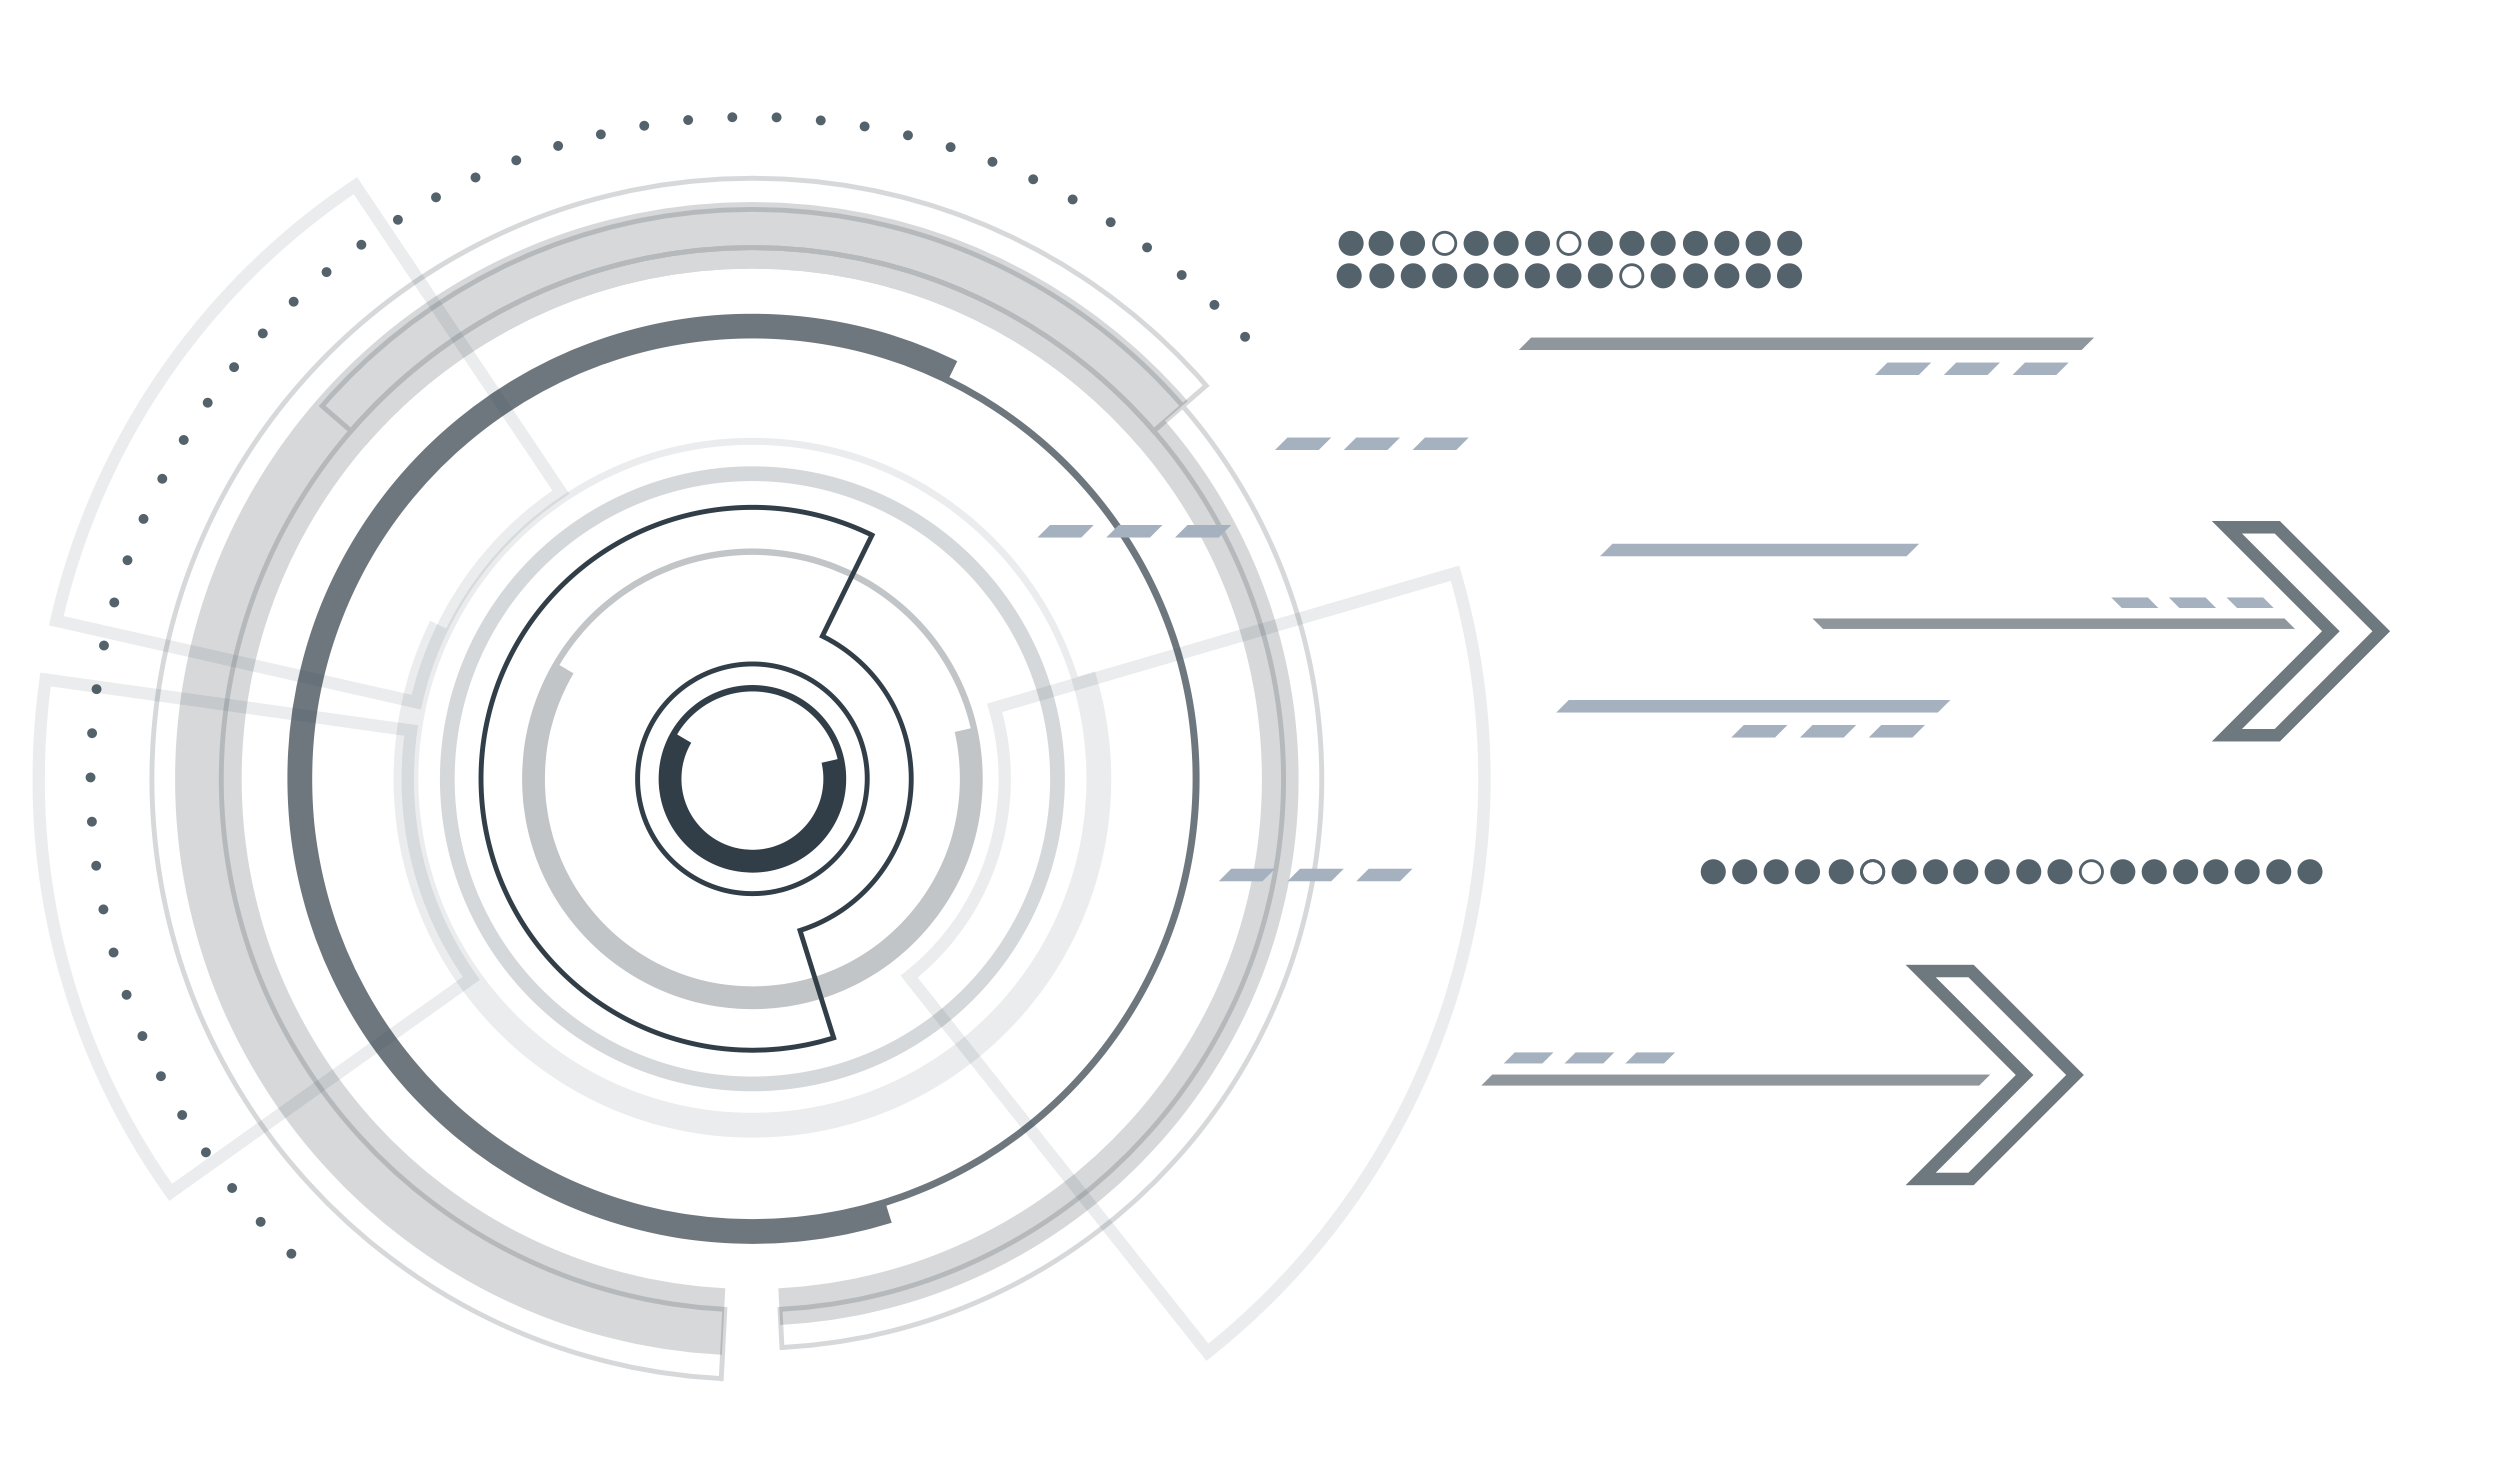 <svg xmlns="http://www.w3.org/2000/svg" viewBox="0 0 400 235" id="el_gSpqlIKmf"><style>@-webkit-keyframes kf_el_NbOr_cLy2kL_an_wPA1p0aMU{0%{-webkit-transform: translate(120.382px, 124.613px) rotate(0deg) translate(-120.382px, -124.613px);transform: translate(120.382px, 124.613px) rotate(0deg) translate(-120.382px, -124.613px);}66.67%{-webkit-transform: translate(120.382px, 124.613px) rotate(360deg) translate(-120.382px, -124.613px);transform: translate(120.382px, 124.613px) rotate(360deg) translate(-120.382px, -124.613px);}100%{-webkit-transform: translate(120.382px, 124.613px) rotate(360deg) translate(-120.382px, -124.613px);transform: translate(120.382px, 124.613px) rotate(360deg) translate(-120.382px, -124.613px);}}@keyframes kf_el_NbOr_cLy2kL_an_wPA1p0aMU{0%{-webkit-transform: translate(120.382px, 124.613px) rotate(0deg) translate(-120.382px, -124.613px);transform: translate(120.382px, 124.613px) rotate(0deg) translate(-120.382px, -124.613px);}66.67%{-webkit-transform: translate(120.382px, 124.613px) rotate(360deg) translate(-120.382px, -124.613px);transform: translate(120.382px, 124.613px) rotate(360deg) translate(-120.382px, -124.613px);}100%{-webkit-transform: translate(120.382px, 124.613px) rotate(360deg) translate(-120.382px, -124.613px);transform: translate(120.382px, 124.613px) rotate(360deg) translate(-120.382px, -124.613px);}}@-webkit-keyframes kf_el_R07_XFIKluH_an_l22vumGo2{0%{-webkit-transform: translate(120.383px, 124.611px) rotate(0deg) translate(-120.383px, -124.611px);transform: translate(120.383px, 124.611px) rotate(0deg) translate(-120.383px, -124.611px);}33.33%{-webkit-transform: translate(120.383px, 124.611px) rotate(360deg) translate(-120.383px, -124.611px);transform: translate(120.383px, 124.611px) rotate(360deg) translate(-120.383px, -124.611px);}100%{-webkit-transform: translate(120.383px, 124.611px) rotate(360deg) translate(-120.383px, -124.611px);transform: translate(120.383px, 124.611px) rotate(360deg) translate(-120.383px, -124.611px);}}@keyframes kf_el_R07_XFIKluH_an_l22vumGo2{0%{-webkit-transform: translate(120.383px, 124.611px) rotate(0deg) translate(-120.383px, -124.611px);transform: translate(120.383px, 124.611px) rotate(0deg) translate(-120.383px, -124.611px);}33.33%{-webkit-transform: translate(120.383px, 124.611px) rotate(360deg) translate(-120.383px, -124.611px);transform: translate(120.383px, 124.611px) rotate(360deg) translate(-120.383px, -124.611px);}100%{-webkit-transform: translate(120.383px, 124.611px) rotate(360deg) translate(-120.383px, -124.611px);transform: translate(120.383px, 124.611px) rotate(360deg) translate(-120.383px, -124.611px);}}@-webkit-keyframes kf_el_m1b01YYAeeE_an_McEUevfdJ{0%{-webkit-transform: translate(118.96px, 124.618px) rotate(0deg) translate(-118.96px, -124.618px);transform: translate(118.96px, 124.618px) rotate(0deg) translate(-118.96px, -124.618px);}100%{-webkit-transform: translate(118.96px, 124.618px) rotate(-360deg) translate(-118.96px, -124.618px);transform: translate(118.96px, 124.618px) rotate(-360deg) translate(-118.96px, -124.618px);}}@keyframes kf_el_m1b01YYAeeE_an_McEUevfdJ{0%{-webkit-transform: translate(118.96px, 124.618px) rotate(0deg) translate(-118.96px, -124.618px);transform: translate(118.96px, 124.618px) rotate(0deg) translate(-118.96px, -124.618px);}100%{-webkit-transform: translate(118.96px, 124.618px) rotate(-360deg) translate(-118.96px, -124.618px);transform: translate(118.96px, 124.618px) rotate(-360deg) translate(-118.96px, -124.618px);}}#el_gSpqlIKmf *{-webkit-animation-duration: 3s;animation-duration: 3s;-webkit-animation-iteration-count: 1;animation-iteration-count: 1;-webkit-animation-timing-function: cubic-bezier(0, 0, 1, 1);animation-timing-function: cubic-bezier(0, 0, 1, 1);}#el_n2Vbd2s2lq{isolation: isolate;}#el_Z7vSyCTTOb{fill: #54626b;}#el_-knW179oN1{fill: #54626b;}#el_UmQ6G0Wx6D{fill: #54626b;}#el_apPKx87KvP{fill: #54626b;}#el_51Jhfa_wnO{fill: #54626b;}#el_67CUUzNW3D{fill: #54626b;}#el_8R0ppYmfX9{fill: #54626b;}#el_YJhkY1ExsN{fill: #54626b;}#el_PpiKTsx0D9{fill: #54626b;}#el_CjC8ywYqb0{fill: #54626b;}#el_pjTard7S9J{fill: #54626b;}#el_eATp80exNQ{fill: #54626b;}#el_Ic5NjBqHSg{fill: #54626b;}#el_KNOkNvYv9rg{fill: #54626b;}#el_25RiBtkcgAL{fill: #54626b;}#el_-hsTcq-aTSu{fill: #54626b;}#el_323mpHF3AJE{fill: #54626b;}#el_o69660bxbYq{fill: #54626b;}#el_uGb8ouInyGY{fill: #54626b;}#el_NyslD1udPSA{fill: #54626b;}#el_GRIIT-Ttsfu{fill: #54626b;}#el_xHsK_6kzNiA{fill: #54626b;}#el_l7h8FYVsiMu{fill: #54626b;}#el_04f5Scc_b5y{fill: #54626b;}#el_vd5mwJLm20e{fill: #54626b;}#el_TdkemOH0Q7N{fill: #54626b;}#el_f8rfUG1r5xC{fill: #54626b;}#el_iws7pof2cGY{fill: #54626b;}#el_BLlL7RG0p2_{fill: #54626b;}#el_zfDln5udFi5{fill: #54626b;}#el_qdExcQF6IaU{fill: #54626b;}#el_hTsZCmTWpRs{fill: #54626b;}#el_l8zEb0gyM8u{fill: #54626b;}#el_QYFYL8E7Vyv{fill: #54626b;}#el_OH14MoKBaeJ{fill: #54626b;}#el_s8m5HRvGXES{fill: #54626b;}#el_ZLfuYRagj2h{fill: #54626b;}#el_N7W6PD2BXSU{fill: #54626b;}#el_yBfzCbhv2Li{fill: #54626b;}#el_GRxAxWtAkAW{fill: #54626b;}#el_dMXKFXMUpCR{fill: #54626b;}#el_1U9kR31ImJ9{fill: #54626b;}#el_HQXzKn75bC2{fill: #54626b;}#el_0QlLgHx-XGx{fill: #54626b;}#el_gjUOucQh63D{fill: #54626b;}#el_86RN4um915F{fill: #54626b;}#el_Bkdul1WPt10{fill: #54626b;}#el_U1-AmGVRY_c{fill: #54626b;}#el_cnES9SXzf-C{fill: #54626b;}#el_PhiVUOzoOug{fill: #54626b;}#el_EWvZXYH11bN{fill: #54626b;}#el_dfs6_kR9Opc{fill: #313e48;opacity: 0.2;}#el_kQDb2tRCKvp{fill: #313e48;opacity: 0.1;}#el_m1b01YYAeeE{fill: #313e48;opacity: 0.7;}#el_Wr-rQGd7802{opacity: 0.2;}#el_X07_6DkBIQR{fill: #313e48;}#el_JdwByLOvl3C{fill: #313e48;}#el_3CAM5Fj_lvg{opacity: 0.2;}#el_2HihGl15FPM{fill: #313e48;}#el_QWKnMzXir3X{fill: #313e48;}#el_R07_XFIKluH{fill: #313e48;}#el_NbOr_cLy2kL{fill: #313e48;opacity: 0.3;}#el_1_6Wk9jY31G{opacity: 0.54;}#el_vfm3G4phwN3{fill: #313e48;}#el_KCZ3MQEmQ5g{fill: #a5b1be;}#el_P2zK1n1U6gC{fill: #a5b1be;}#el_seWzMzPJdUH{fill: #a5b1be;}#el_GbUZEfoWycU{fill: #a5b1be;}#el_r6FYSGY-EiR{fill: #a5b1be;}#el_jHrCuqACa5c{fill: #a5b1be;}#el_n2TXqbRTHZ3{fill: #a5b1be;}#el_mmQk27vUfZ5{fill: #a5b1be;}#el_7CvQb5bdsFE{fill: #a5b1be;}#el_Eozn3R3q_9f{fill: #a5b1be;}#el_K23ocPn22Rm{fill: #a5b1be;}#el_lQ4oYAsoL27{fill: #a5b1be;}#el_5_1o8kZosyN{fill: #a5b1be;}#el_XTr8FDl21_z{fill: #a5b1be;}#el_puD1Z-JErgz{fill: #a5b1be;}#el_a3YX0Uomsmi{fill: #a5b1be;}#el_0sES-VOlwtr{fill: #a5b1be;}#el_vhSyWCTWgv_{opacity: 0.7;visibility: hidden;}#el_uXOw16moPmi{fill: #313e48;}#el_HE4bx-ScZpq{opacity: 0.7;}#el_OXqrm58aw4P{fill: #313e48;}#el_X9fU0tx4NLE{opacity: 0.7;}#el_TD1uJid38ld{fill: #313e48;}#el_EjmLGSRGroM{opacity: 0.54;}#el_2GTdJkPCG4K{fill: #313e48;}#el_I-Niw47Cimy{fill: #a5b1be;}#el_bm93yqPxqUy{fill: #a5b1be;}#el_2uDE_yKWcJC{fill: #a5b1be;}#el_LP532ymrPPv{opacity: 0.54;}#el_jlkRzuBXGB7{fill: #313e48;}#el_EVY0WcMXV-u{fill: #a5b1be;}#el_DikSbAHlSue{fill: #a5b1be;}#el_M5i62FBRbjA{fill: #a5b1be;}#el_EDAdpVUi6-7{fill: #313e48;mix-blend-mode: overlay;}#el_ygfo95b05hs{fill: #313e48;}#el_7okCFBOm3ox{fill: #54626b;}#el_sEpppuk3ypn{fill: #313e48;opacity: 0.1;}#el_FcgiNhlSGV5{fill: #313e48;opacity: 0.1;}#el_m1b01YYAeeE_an_McEUevfdJ{-webkit-animation-fill-mode: backwards;animation-fill-mode: backwards;-webkit-transform: translate(118.96px, 124.618px) rotate(0deg) translate(-118.96px, -124.618px);transform: translate(118.96px, 124.618px) rotate(0deg) translate(-118.96px, -124.618px);-webkit-animation-name: kf_el_m1b01YYAeeE_an_McEUevfdJ;animation-name: kf_el_m1b01YYAeeE_an_McEUevfdJ;-webkit-animation-timing-function: cubic-bezier(0.42, 0, 0.58, 1);animation-timing-function: cubic-bezier(0.42, 0, 0.58, 1);}#el_R07_XFIKluH_an_l22vumGo2{-webkit-animation-fill-mode: backwards;animation-fill-mode: backwards;-webkit-transform: translate(120.383px, 124.611px) rotate(0deg) translate(-120.383px, -124.611px);transform: translate(120.383px, 124.611px) rotate(0deg) translate(-120.383px, -124.611px);-webkit-animation-name: kf_el_R07_XFIKluH_an_l22vumGo2;animation-name: kf_el_R07_XFIKluH_an_l22vumGo2;-webkit-animation-timing-function: cubic-bezier(0.42, 0, 0.58, 1);animation-timing-function: cubic-bezier(0.42, 0, 0.58, 1);}#el_NbOr_cLy2kL_an_wPA1p0aMU{-webkit-animation-fill-mode: backwards;animation-fill-mode: backwards;-webkit-transform: translate(120.382px, 124.613px) rotate(0deg) translate(-120.382px, -124.613px);transform: translate(120.382px, 124.613px) rotate(0deg) translate(-120.382px, -124.613px);-webkit-animation-name: kf_el_NbOr_cLy2kL_an_wPA1p0aMU;animation-name: kf_el_NbOr_cLy2kL_an_wPA1p0aMU;-webkit-animation-timing-function: cubic-bezier(0.42, 0, 0.58, 1);animation-timing-function: cubic-bezier(0.42, 0, 0.58, 1);}</style><title>speed_013119</title><g id="el_n2Vbd2s2lq"><g id="el_kbEJmxTjM7" data-name="Layer 1"><path d="M351.704,139.484a2.003,2.003,0,1,0-2.003,2.002A2.002,2.002,0,0,0,351.704,139.484Z" id="el_Z7vSyCTTOb"/><path d="M346.678,139.484a2.002,2.002,0,1,0-2.002,2.002A2.002,2.002,0,0,0,346.678,139.484Z" id="el_-knW179oN1"/><path d="M341.653,139.484a2.002,2.002,0,1,0-2.002,2.002A2.002,2.002,0,0,0,341.653,139.484Z" id="el_UmQ6G0Wx6D"/><path d="M334.625,141.034a1.55,1.55,0,1,1,1.55-1.549,1.551,1.551,0,0,1-1.55,1.549m0,.453a2.002,2.002,0,1,0-2.003-2.002,2.002,2.002,0,0,0,2.003,2.002Z" id="el_apPKx87KvP"/><path d="M331.601,139.484a2.002,2.002,0,1,0-2.003,2.002A2.003,2.003,0,0,0,331.601,139.484Z" id="el_51Jhfa_wnO"/><path d="M326.601,139.484a2.002,2.002,0,1,0-2.003,2.002A2.003,2.003,0,0,0,326.601,139.484Z" id="el_67CUUzNW3D"/><path d="M311.678,139.484a2.002,2.002,0,1,0-2.002,2.002A2.002,2.002,0,0,0,311.678,139.484Z" id="el_8R0ppYmfX9"/><path d="M306.653,139.484a2.002,2.002,0,1,0-2.002,2.002A2.002,2.002,0,0,0,306.653,139.484Z" id="el_YJhkY1ExsN"/><path d="M299.625,141.034a1.55,1.55,0,1,1,1.55-1.549,1.551,1.551,0,0,1-1.55,1.549m0,.453a2.002,2.002,0,1,0-2.003-2.002,2.002,2.002,0,0,0,2.003,2.002Z" id="el_PpiKTsx0D9"/><path d="M296.601,139.484a2.002,2.002,0,1,0-2.003,2.002A2.003,2.003,0,0,0,296.601,139.484Z" id="el_CjC8ywYqb0"/><path d="M299.625,141.034a1.55,1.55,0,1,1,1.55-1.549,1.551,1.551,0,0,1-1.55,1.549m0,.453a2.002,2.002,0,1,0-2.003-2.002,2.002,2.002,0,0,0,2.003,2.002Z" id="el_pjTard7S9J"/><path d="M321.551,139.484a2.003,2.003,0,1,0-2.002,2.002A2.002,2.002,0,0,0,321.551,139.484Z" id="el_eATp80exNQ"/><path d="M316.525,139.484a2.003,2.003,0,1,0-2.003,2.002A2.002,2.002,0,0,0,316.525,139.484Z" id="el_Ic5NjBqHSg"/><path d="M371.601,139.484a2.002,2.002,0,1,0-2.003,2.002A2.003,2.003,0,0,0,371.601,139.484Z" id="el_KNOkNvYv9rg"/><path d="M366.601,139.484a2.002,2.002,0,1,0-2.003,2.002A2.003,2.003,0,0,0,366.601,139.484Z" id="el_25RiBtkcgAL"/><path d="M361.551,139.484a2.003,2.003,0,1,0-2.002,2.002A2.002,2.002,0,0,0,361.551,139.484Z" id="el_-hsTcq-aTSu"/><path d="M356.525,139.484a2.003,2.003,0,1,0-2.003,2.002A2.002,2.002,0,0,0,356.525,139.484Z" id="el_323mpHF3AJE"/><path d="M291.205,139.484a2.003,2.003,0,1,0-2.002,2.002A2.002,2.002,0,0,0,291.205,139.484Z" id="el_o69660bxbYq"/><path d="M286.18,139.484a2.003,2.003,0,1,0-2.003,2.002A2.002,2.002,0,0,0,286.18,139.484Z" id="el_uGb8ouInyGY"/><path d="M281.154,139.484a2.002,2.002,0,1,0-2.002,2.002A2.002,2.002,0,0,0,281.154,139.484Z" id="el_NyslD1udPSA"/><path d="M276.129,139.484a2.003,2.003,0,1,0-2.004,2.002A2.003,2.003,0,0,0,276.129,139.484Z" id="el_GRIIT-Ttsfu"/><path d="M288.351,38.939a2.003,2.003,0,1,0-2.002,2.002A2.002,2.002,0,0,0,288.351,38.939Z" id="el_xHsK_6kzNiA"/><path d="M278.3,38.939a2.003,2.003,0,1,0-2.002,2.002A2.002,2.002,0,0,0,278.3,38.939Z" id="el_l7h8FYVsiMu"/><path d="M283.3,38.939a2.003,2.003,0,1,0-2.002,2.002A2.002,2.002,0,0,0,283.3,38.939Z" id="el_04f5Scc_b5y"/><path d="M273.274,38.939a2.002,2.002,0,1,0-2.002,2.002A2.002,2.002,0,0,0,273.274,38.939Z" id="el_vd5mwJLm20e"/><path d="M283.325,44.131a2.002,2.002,0,1,0-2.003,2.003A2.003,2.003,0,0,0,283.325,44.131Z" id="el_TdkemOH0Q7N"/><path d="M288.325,44.131a2.002,2.002,0,1,0-2.003,2.003A2.003,2.003,0,0,0,288.325,44.131Z" id="el_f8rfUG1r5xC"/><path d="M278.3,44.131a2.003,2.003,0,1,0-2.002,2.003A2.003,2.003,0,0,0,278.3,44.131Z" id="el_iws7pof2cGY"/><path d="M273.3,44.131a2.003,2.003,0,1,0-2.002,2.003A2.003,2.003,0,0,0,273.3,44.131Z" id="el_BLlL7RG0p2_"/><path d="M268.112,38.939a2.003,2.003,0,1,0-2.003,2.002A2.002,2.002,0,0,0,268.112,38.939Z" id="el_zfDln5udFi5"/><path d="M263.112,38.939a2.003,2.003,0,1,0-2.003,2.002A2.002,2.002,0,0,0,263.112,38.939Z" id="el_qdExcQF6IaU"/><path d="M258.061,38.939a2.002,2.002,0,1,0-2.002,2.002A2.002,2.002,0,0,0,258.061,38.939Z" id="el_hTsZCmTWpRs"/><path d="M251.033,40.488a1.55,1.55,0,1,1,1.55-1.549,1.551,1.551,0,0,1-1.55,1.549m0,.453a2.002,2.002,0,1,0-2.003-2.002,2.002,2.002,0,0,0,2.003,2.002Z" id="el_l8zEb0gyM8u"/><path d="M248.009,38.939a2.002,2.002,0,1,0-2.003,2.002A2.003,2.003,0,0,0,248.009,38.939Z" id="el_QYFYL8E7Vyv"/><path d="M242.984,38.939a2.003,2.003,0,1,0-2.003,2.002A2.002,2.002,0,0,0,242.984,38.939Z" id="el_OH14MoKBaeJ"/><path d="M268.112,44.131a2.003,2.003,0,1,0-2.003,2.003A2.003,2.003,0,0,0,268.112,44.131Z" id="el_s8m5HRvGXES"/><path d="M261.084,45.681a1.55,1.55,0,1,1,1.55-1.55,1.552,1.552,0,0,1-1.55,1.55m0,.453a2.003,2.003,0,1,0-2.003-2.003,2.002,2.002,0,0,0,2.003,2.003Z" id="el_ZLfuYRagj2h"/><path d="M258.061,44.131a2.002,2.002,0,1,0-2.002,2.003A2.003,2.003,0,0,0,258.061,44.131Z" id="el_N7W6PD2BXSU"/><path d="M253.035,44.131a2.002,2.002,0,1,0-2.002,2.003A2.002,2.002,0,0,0,253.035,44.131Z" id="el_yBfzCbhv2Li"/><path d="M242.984,44.131a2.003,2.003,0,1,0-2.003,2.003A2.003,2.003,0,0,0,242.984,44.131Z" id="el_GRxAxWtAkAW"/><path d="M238.18,38.939a2.002,2.002,0,1,0-2.002,2.002A2.002,2.002,0,0,0,238.18,38.939Z" id="el_dMXKFXMUpCR"/><path d="M228.009,38.939a2.002,2.002,0,1,0-2.003,2.002A2.003,2.003,0,0,0,228.009,38.939Z" id="el_1U9kR31ImJ9"/><path d="M222.984,38.939a2.003,2.003,0,1,0-2.003,2.002A2.002,2.002,0,0,0,222.984,38.939Z" id="el_HQXzKn75bC2"/><path d="M218.18,38.939a2.002,2.002,0,1,0-2.002,2.002A2.002,2.002,0,0,0,218.18,38.939Z" id="el_0QlLgHx-XGx"/><path d="M231.151,40.488a1.55,1.55,0,1,1,1.55-1.549,1.551,1.551,0,0,1-1.55,1.549m0,.453a2.002,2.002,0,1,0-2.003-2.002,2.002,2.002,0,0,0,2.003,2.002Z" id="el_gjUOucQh63D"/><path d="M238.18,44.131a2.002,2.002,0,1,0-2.002,2.003A2.003,2.003,0,0,0,238.18,44.131Z" id="el_86RN4um915F"/><path d="M247.984,44.131a2.003,2.003,0,1,0-2.003,2.003A2.003,2.003,0,0,0,247.984,44.131Z" id="el_Bkdul1WPt10"/><path d="M233.153,44.131a2.002,2.002,0,1,0-2.002,2.003A2.002,2.002,0,0,0,233.153,44.131Z" id="el_U1-AmGVRY_c"/><path d="M228.128,44.131a2.002,2.002,0,1,0-2.003,2.003A2.003,2.003,0,0,0,228.128,44.131Z" id="el_cnES9SXzf-C"/><path d="M223.103,44.131A2.003,2.003,0,1,0,221.1,46.134,2.003,2.003,0,0,0,223.103,44.131Z" id="el_PhiVUOzoOug"/><path d="M217.871,44.131a2.003,2.003,0,1,0-2.003,2.003A2.003,2.003,0,0,0,217.871,44.131Z" id="el_EWvZXYH11bN"/></g><g id="el_XDsNN4M8i8u" data-name="Data Rings"><path d="M120.386,174.608a49.997,49.997,0,1,1,49.997-49.997A50.054,50.054,0,0,1,120.386,174.608Zm0-97.633a47.635,47.635,0,1,0,47.635,47.635A47.689,47.689,0,0,0,120.386,76.975Z" id="el_dfs6_kR9Opc"/><path d="M175.184,107.418l-2.722.853-.468-1.382c-.285-.908-.798-2.208-1.478-3.849a54.207,54.207,0,0,0-2.884-5.718c-.594-1.086-1.334-2.178-2.086-3.344l-1.237-1.74c-.424-.593-.904-1.165-1.369-1.768a54.945,54.945,0,0,0-15.766-13.394,53.885,53.885,0,0,0-10.758-4.636,54.943,54.943,0,0,0-11.887-2.225,55.686,55.686,0,0,0-12.09.41,53.189,53.189,0,0,0-11.341,2.935,54.634,54.634,0,0,0-9.804,4.892A54.525,54.525,0,0,0,74.109,95.705c-.496.738-.859,1.445-1.212,2.038q-.258.449-.477.829l-.364.708-.665,1.299-2.56-1.258s-.098.177-.263.531l-.712,1.574a59.951,59.951,0,0,0-2.314,6.132,58.381,58.381,0,0,0-2.253,23.131,57.364,57.364,0,0,0,3.74,15.133c.251.647.506,1.297.808,1.932.293.639.573,1.289.883,1.929l.979,1.912c.323.644.709,1.258,1.064,1.894a56.839,56.839,0,0,0,5.062,7.325,57.633,57.633,0,0,0,13.892,12.331,58.712,58.712,0,0,0,8.493,4.442,56.963,56.963,0,0,0,9.199,2.953,56.08,56.08,0,0,0,9.559,1.381,61.327,61.327,0,0,0,9.577-.223,57.385,57.385,0,0,0,9.264-1.779c1.507-.398,2.969-.91,4.421-1.412l2.137-.842c.71-.279,1.392-.617,2.085-.921a57.892,57.892,0,0,0,7.772-4.348,62.229,62.229,0,0,0,6.726-5.242,62.92,62.92,0,0,0,5.584-5.832c.421-.498.808-1.017,1.208-1.518l.591-.753c.192-.253.37-.515.554-.77l1.084-1.525.992-1.543a56.06,56.06,0,0,0,5.706-11.886,58.723,58.723,0,0,0,2.458-9.875,62.381,62.381,0,0,0,.621-6.522l.058-2.318h-3.968l-.041,1.613c-.015.526-.016,1.175-.089,1.935q-.043.57-.093,1.224l-.051.674-.09.71c-.127.973-.24,2.055-.472,3.215-.114.58-.191,1.192-.345,1.812l-.446,1.932a54.694,54.694,0,0,1-3.012,8.659,53.474,53.474,0,0,1-5.407,9.399,53.657,53.657,0,0,1-18.8,16.273l-1.477.755-1.517.685-.76.344-.776.308-1.557.614a53.965,53.965,0,0,1-6.436,1.91,55.608,55.608,0,0,1-6.622,1.113,56.888,56.888,0,0,1-6.662.245,52.579,52.579,0,0,1-12.803-1.835,54.107,54.107,0,0,1-11.242-4.466,53.027,53.027,0,0,1-8.986-6.074c-.632-.555-1.265-1.083-1.86-1.625l-1.707-1.627q-.794-.833-1.546-1.622c-.498-.528-.943-1.077-1.396-1.589a51.716,51.716,0,0,1-4.213-5.682L74.68,152.34l-.612-1.064c-.378-.662-.714-1.217-.941-1.692l-.735-1.435s-.093-.167-.244-.49c-.147-.325-.362-.803-.637-1.41-.134-.305-.298-.636-.447-1.009l-.476-1.21c-.163-.434-.369-.885-.526-1.381q-.25-.74-.525-1.553a51.848,51.848,0,0,1-1.849-7.576,53.052,53.052,0,0,1,0-17.822,51.848,51.848,0,0,1,1.849-7.576q.275-.811.525-1.553c.157-.497.363-.947.526-1.381l.476-1.21c.148-.373.313-.704.447-1.009.274-.607.49-1.085.637-1.41.151-.324.244-.49.244-.49l.652-1.272.356-.694.468-.812c.346-.58.701-1.274,1.187-1.996A53.409,53.409,0,0,1,91.891,79.397a53.508,53.508,0,0,1,9.603-4.792A52.069,52.069,0,0,1,112.601,71.73a54.58,54.58,0,0,1,11.845-.401,53.831,53.831,0,0,1,11.643,2.179,52.772,52.772,0,0,1,10.537,4.541A53.83,53.83,0,0,1,162.07,91.17c.455.591.925,1.151,1.341,1.732q.621.873,1.212,1.704c.736,1.143,1.461,2.212,2.043,3.276a53.075,53.075,0,0,1,2.825,5.601c.666,1.607,1.169,2.88,1.448,3.769l.459,1.354s.024.059.055.174l.141.496.503,1.77c.192.737.376,1.607.596,2.533.192.932.354,1.935.535,2.934.119,1.009.273,2.014.359,2.962.067.95.15,1.835.187,2.596.039,1.524.064,2.54.064,2.54h3.968s-.028-1.09-.069-2.725c-.039-.817-.127-1.768-.2-2.788-.093-1.018-.256-2.098-.386-3.181-.192-1.074-.368-2.151-.575-3.153-.234-.996-.434-1.93-.64-2.722-.224-.787-.41-1.444-.54-1.903l-.152-.533C175.209,107.482,175.184,107.418,175.184,107.418Z" id="el_kQDb2tRCKvp"/><g id="el_m1b01YYAeeE_an_McEUevfdJ" data-animator-group="true" data-animator-type="1"><path d="M142.669,195.634l-.853-2.722,1.813-.614c1.191-.374,2.896-1.047,5.048-1.939a71.112,71.112,0,0,0,7.5-3.782c.704-.404,1.435-.813,2.152-1.292.723-.469,1.478-.936,2.233-1.443l2.282-1.623c.777-.556,1.527-1.186,2.318-1.795a72.062,72.062,0,0,0,17.567-20.678,70.684,70.684,0,0,0,6.081-14.11,72.066,72.066,0,0,0,2.918-15.591,73.035,73.035,0,0,0-.537-15.855,69.758,69.758,0,0,0-3.85-14.874,71.647,71.647,0,0,0-6.417-12.859,71.513,71.513,0,0,0-22.627-22.54l-.716-.459c-.234-.146-.47-.273-.693-.404l-1.264-.727-1.088-.626-.928-.478-1.704-.873,1.258-2.56-.173-.088c-.116-.056-.282-.153-.515-.253l-2.04-.923c-.885-.425-2.014-.858-3.338-1.379l-1.029-.405c-.358-.132-.735-.252-1.12-.385l-2.46-.83a75.677,75.677,0,0,0-29.98-2.92,74.35,74.35,0,0,0-19.612,4.848l-1.259.497c-.421.166-.829.367-1.246.55-.828.38-1.671.742-2.5,1.145l-2.478,1.269c-.419.205-.824.441-1.23.676l-1.224.704-1.228.711-1.202.77c-.796.525-1.626,1.008-2.399,1.584l-2.362,1.687-2.303,1.81A74.7,74.7,0,0,0,57.481,84.862,76.109,76.109,0,0,0,51.724,95.869,73.826,73.826,0,0,0,47.897,107.79l-.352,1.529c-.121.509-.193,1.028-.291,1.541l-.276,1.544c-.096.514-.185,1.029-.242,1.548q-.196,1.555-.392,3.108-.119,1.56-.237,3.119a79.514,79.514,0,0,0,.289,12.414,74.391,74.391,0,0,0,2.306,12.007c.515,1.953,1.179,3.848,1.83,5.73l1.092,2.77c.172.464.385.909.586,1.359l.607,1.343a75.06,75.06,0,0,0,5.635,10.073,80.724,80.724,0,0,0,6.795,8.717,81.638,81.638,0,0,0,7.559,7.238c.646.546,1.318,1.048,1.968,1.566l.976.766c.328.249.667.479.998.718l1.976,1.405,2,1.286a72.652,72.652,0,0,0,15.404,7.395,76.12,76.12,0,0,0,12.798,3.185,80.911,80.911,0,0,0,8.454.804l3.005.075v-3.968l-2.125-.054c-.693-.019-1.549-.022-2.55-.118l-1.614-.123-.889-.067-.936-.118c-1.283-.167-2.708-.316-4.238-.622l-1.174-.21c-.4-.067-.806-.142-1.214-.245l-2.547-.588a72.069,72.069,0,0,1-11.413-3.97,70.48,70.48,0,0,1-12.389-7.127,72.846,72.846,0,0,1-6.091-4.897c-.499-.442-.972-.919-1.464-1.38-.482-.471-.993-.918-1.457-1.416l-1.416-1.485c-.235-.25-.479-.494-.709-.751l-.679-.784a69.623,69.623,0,0,1-9.633-14.066l-.995-1.947q-.451-.998-.903-2l-.453-1.002-.406-1.023q-.404-1.025-.809-2.052a71.15,71.15,0,0,1-2.518-8.483,73.313,73.313,0,0,1-1.467-8.728,74.957,74.957,0,0,1-.323-8.78,69.311,69.311,0,0,1,2.418-16.875,71.3,71.3,0,0,1,5.887-14.818,69.897,69.897,0,0,1,8.006-11.844c.731-.834,1.427-1.668,2.141-2.452l2.145-2.25,2.137-2.037c.696-.657,1.419-1.243,2.094-1.84a68.184,68.184,0,0,1,7.489-5.553l1.544-.991,1.403-.807c.873-.498,1.604-.941,2.229-1.241l1.891-.969.164-.084c.11-.053.265-.145.482-.237l1.858-.84c.402-.176.838-.393,1.33-.589l1.594-.628c.573-.214,1.166-.486,1.821-.693l2.047-.692a68.349,68.349,0,0,1,9.986-2.438,69.934,69.934,0,0,1,23.489,0,68.35,68.35,0,0,1,9.986,2.438l2.047.692c.655.207,1.248.479,1.821.693l1.594.628c.492.196.928.413,1.33.589l1.858.84c.216.092.372.185.482.237l.164.084,1.677.859.914.47,1.071.616,1.244.715c.22.129.452.254.682.398l.705.452a70.395,70.395,0,0,1,22.275,22.19,70.528,70.528,0,0,1,6.316,12.658,68.638,68.638,0,0,1,3.79,14.641,71.916,71.916,0,0,1,.529,15.611,70.948,70.948,0,0,1-2.872,15.347,69.566,69.566,0,0,1-5.986,13.889,70.949,70.949,0,0,1-17.294,20.357c-.779.6-1.517,1.22-2.282,1.767l-2.246,1.597c-.744.499-1.487.959-2.199,1.421-.706.473-1.425.875-2.119,1.272a69.974,69.974,0,0,1-7.383,3.723c-2.118.878-3.796,1.54-4.968,1.908l-1.784.604s-.078.031-.229.073l-.654.185-2.334.663c-.971.253-2.118.496-3.339.785-1.229.254-2.551.468-3.868.706-1.329.158-2.654.359-3.904.473-1.252.088-2.419.198-3.422.246l-3.347.085v3.968l3.533-.089c1.059-.05,2.291-.165,3.613-.26,1.32-.121,2.72-.332,4.123-.501,1.392-.25,2.789-.477,4.087-.745,1.291-.304,2.502-.562,3.528-.83l2.466-.7.691-.197C142.586,195.667,142.669,195.634,142.669,195.634Z" id="el_m1b01YYAeeE"/></g><g id="el_Wr-rQGd7802"><path d="M115.774,221l-4.647-.352c-.472-.025-.981-.091-1.519-.162-.26-.034-.527-.07-.804-.102l-2.774-.353c-.67-.098-1.354-.222-2.078-.353-.37-.067-.749-.136-1.136-.203l-1.76-.316c-.415-.088-.824-.183-1.24-.28l-.623-.144a94.259,94.259,0,0,1-17.811-5.873,95.608,95.608,0,0,1-20.794-12.556l-1.314-1.034c-.295-.229-.581-.479-.857-.72-.147-.128-.294-.257-.443-.384-.283-.246-.563-.488-.844-.731-.584-.504-1.171-1.012-1.753-1.532l-3.182-3.034-1.863-1.948A93.374,93.374,0,0,1,40.952,179.37a99.772,99.772,0,0,1-7.849-13.612,93.217,93.217,0,0,1-5.703-15.396A96.591,96.591,0,0,1,83.528,35.429,92.95,92.95,0,0,1,99.185,30.487c.226-.05.451-.103.676-.155.428-.1.855-.199,1.284-.285l1.965-.352c.303-.053.603-.107.902-.161.985-.178,2.004-.362,3.017-.47.432-.052.87-.109,1.306-.166.84-.109,1.709-.222,2.563-.305l3.841-.292c.515-.049,1.038-.062,1.544-.074l4.138-.101,4.099.102c.485.012.987.024,1.484.071l3.604.274c.476.027.957.088,1.421.148l3.881.494c.39.059.769.127,1.147.196.196.035.391.071.587.104.383.07.761.137,1.139.203.756.134,1.507.267,2.251.414l3.294.759c.889.187,1.766.438,2.614.68l2.381.677c.44.124.894.253,1.335.411.413.141.83.281,1.246.42,1.618.543,3.147,1.057,4.641,1.682.32.129.645.256.969.382.602.234,1.224.477,1.821.741l3.122,1.411c.285.129.569.257.848.39l3.712,1.901c.535.278,1.052.578,1.551.868.262.152.522.303.782.45.261.151.516.297.77.443.498.285.99.567,1.469.857.481.311.949.609,1.412.904.942.6,1.832,1.167,2.698,1.756.427.305.842.599,1.251.889.844.597,1.642,1.162,2.414,1.736l3.227,2.536.744.636c1.645,1.408,3.199,2.738,4.46,3.989.248.238.494.473.735.701.454.431.883.838,1.278,1.239l2.874,3.015c.243.264.448.502.63.713q.139.162.26.3l.973,1.122-8.979,7.787-.887-1.026c-.073-.082-.153-.176-.239-.277-.153-.179-.328-.383-.53-.602l-2.537-2.66c-.324-.329-.685-.671-1.069-1.033-.228-.215-.462-.437-.7-.667-1.03-1.028-2.297-2.114-3.639-3.265l-.919-.79-2.834-2.227c-.616-.457-1.26-.913-1.943-1.396q-.629-.445-1.276-.908c-.697-.473-1.424-.937-2.195-1.428-.465-.296-.936-.596-1.41-.905-.39-.236-.802-.47-1.218-.708-.244-.14-.49-.28-.736-.423-.24-.134-.484-.277-.73-.42-.422-.246-.86-.501-1.304-.731l-3.272-1.676c-.228-.108-.47-.217-.714-.326l-2.769-1.252c-.497-.221-1.003-.417-1.539-.625-.301-.117-.604-.234-.907-.357-1.242-.524-2.52-.953-3.873-1.407-.429-.144-.86-.289-1.292-.438-.366-.134-.733-.236-1.121-.345l-2.172-.616c-.719-.207-1.464-.42-2.212-.575l-2.91-.673c-.599-.118-1.216-.227-1.838-.336-.376-.066-.755-.133-1.133-.202-.18-.031-.363-.064-.547-.098-.318-.058-.637-.117-.958-.165l-3.437-.436c-.393-.051-.799-.104-1.196-.125L125.302,40.16c-.415-.042-.82-.05-1.25-.06l-3.637-.093-3.662.092c-.43.009-.875.019-1.305.062l-3.402.259c-.701.068-1.427.163-2.13.256-.423.055-.847.111-1.273.162-.854.087-1.718.244-2.553.397-.289.052-.578.105-.868.155l-1.73.307c-.355.071-.715.156-1.077.241-.21.049-.42.099-.63.146A81.052,81.052,0,0,0,88.074,46.41,85.823,85.823,0,0,0,62.83,62.625a84.679,84.679,0,0,0-23.976,84.57A81.354,81.354,0,0,0,43.848,160.68a87.877,87.877,0,0,0,6.886,11.94A81.699,81.699,0,0,0,58.96,182.753l1.633,1.713,2.795,2.664c.463.412.939.823,1.413,1.232q.436.377.868.752c.134.113.27.233.406.352.243.214.472.416.716.602l1.169.917a83.733,83.733,0,0,0,18.233,11.01,82.364,82.364,0,0,0,15.601,5.144l1.633.374,1.536.272c.374.064.741.131,1.099.197.601.11,1.169.213,1.714.293l2.443.309c.251.029.499.062.739.095.453.061.882.118,1.272.136l4.153.316Zm4.647-192.089-4.118.101c-.492.012-1.002.024-1.496.071l-3.84.292c-.834.082-1.696.194-2.53.302-.439.057-.878.114-1.318.168-.99.105-1.995.287-2.966.462-.301.054-.603.109-.905.162l-1.956.351c-.413.083-.832.18-1.252.278-.227.053-.455.106-.683.157a92.132,92.132,0,0,0-15.526,4.901,96.993,96.993,0,0,0-28.554,18.339,95.776,95.776,0,0,0-27.119,95.656,92.442,92.442,0,0,0,5.655,15.267,98.985,98.985,0,0,0,7.789,13.507,92.581,92.581,0,0,0,9.3,11.457l1.847,1.932,3.16,3.013c.569.509,1.153,1.013,1.734,1.514q.423.365.842.729c.149.125.299.257.449.388.279.245.543.476.823.692l1.318,1.037A94.823,94.823,0,0,0,81.701,212.143a93.468,93.468,0,0,0,17.664,5.824l.628.145c.412.095.816.189,1.214.274l1.745.313c.387.067.768.136,1.14.203.717.13,1.394.253,2.044.348l2.762.352c.277.032.548.068.812.103.523.069,1.017.134,1.467.157l3.852.292.527-10.296-3.376-.257c-.412-.019-.857-.079-1.328-.142-.235-.032-.478-.064-.729-.093l-2.454-.311c-.567-.082-1.142-.187-1.75-.299-.355-.065-.719-.131-1.092-.195l-1.557-.276-1.65-.377a83.167,83.167,0,0,1-15.748-5.192,84.535,84.535,0,0,1-18.401-11.112l-1.164-.913c-.26-.2-.51-.42-.752-.633-.132-.116-.264-.233-.399-.346-.291-.254-.579-.502-.869-.752-.477-.411-.957-.825-1.432-1.249l-2.818-2.686-1.649-1.729a82.467,82.467,0,0,1-8.306-10.231A88.666,88.666,0,0,1,43.137,161.02a82.136,82.136,0,0,1-5.042-13.615A85.494,85.494,0,0,1,87.77,45.683a81.867,81.867,0,0,1,13.844-4.369c.208-.046.415-.095.622-.144.37-.087.74-.174,1.112-.248l1.739-.309c.289-.05.576-.102.863-.155.85-.155,1.73-.315,2.607-.404.416-.05.837-.105,1.257-.16.709-.093,1.442-.189,2.164-.259l3.401-.259c.451-.045.911-.055,1.357-.065l3.68-.092,3.653.093c.426.009.866.019,1.302.063l3.188.242c.419.021.84.076,1.248.13l3.443.437c.339.051.666.111.992.17.181.033.362.066.543.098.381.07.757.136,1.132.202.627.11,1.25.22,1.866.342l2.913.673c.769.158,1.528.376,2.261.587l2.167.615c.386.108.784.22,1.171.361.424.146.854.29,1.28.433,1.367.459,2.659.893,3.923,1.426.294.119.593.235.891.351.521.202,1.059.411,1.576.64l2.769,1.252c.249.112.497.223.741.339l3.283,1.682c.464.24.909.5,1.34.751.242.141.483.281.724.417.249.145.494.284.736.423.422.241.839.479,1.246.725.483.315.952.613,1.415.908.776.494,1.508.961,2.223,1.447.437.314.862.615,1.279.91.686.486,1.334.944,1.966,1.413l2.857,2.245.931.8c1.354,1.16,2.632,2.256,3.678,3.301.232.224.464.444.69.657.388.367.755.714,1.093,1.058l2.545,2.669c.214.232.395.443.554.629.083.098.161.188.234.27l.375.433,7.788-6.754-.455-.524c-.08-.091-.169-.194-.265-.305-.176-.204-.376-.437-.607-.688l-2.865-3.005c-.381-.387-.806-.789-1.255-1.216-.241-.229-.49-.465-.743-.709-1.244-1.235-2.716-2.495-4.422-3.954l-.731-.626-3.205-2.518c-.757-.563-1.551-1.125-2.391-1.719q-.616-.436-1.247-.886c-.848-.577-1.734-1.14-2.671-1.737q-.696-.443-1.406-.9c-.464-.281-.95-.559-1.442-.841q-.383-.219-.769-.443c-.259-.146-.522-.298-.787-.452-.492-.285-1-.58-1.517-.849l-3.7-1.895c-.265-.126-.543-.252-.824-.378l-3.098-1.4c-.599-.265-1.186-.494-1.807-.736-.326-.127-.654-.255-.982-.388-1.472-.616-2.988-1.125-4.592-1.663q-.625-.21-1.256-.424c-.421-.151-.842-.27-1.288-.396l-2.383-.678c-.835-.238-1.698-.485-2.567-.668l-3.29-.758c-.726-.144-1.472-.276-2.223-.409q-.568-.1-1.139-.203c-.194-.033-.391-.069-.589-.105-.37-.067-.742-.134-1.115-.191L130.93,29.5c-.45-.058-.916-.118-1.373-.143l-3.62-.275c-.476-.045-.942-.057-1.435-.069Z" id="el_X07_6DkBIQR"/><path d="M124.742,216.023l-.352-6.891,4.141-.316c.401-.019.829-.076,1.282-.137.24-.032.487-.065.744-.095l2.446-.31c.539-.078,1.107-.182,1.708-.292.358-.066.725-.133,1.101-.197l1.552-.276,1.611-.369a82.38,82.38,0,0,0,15.604-5.145,83.739,83.739,0,0,0,18.23-11.008l1.169-.917c.245-.188.473-.389.715-.603.137-.12.274-.241.413-.358.283-.247.573-.498.865-.749.473-.408.948-.818,1.42-1.239l2.799-2.669,1.622-1.701a81.668,81.668,0,0,0,8.224-10.13,87.827,87.827,0,0,0,6.886-11.94,81.328,81.328,0,0,0,4.994-13.486A84.706,84.706,0,0,0,152.699,46.411a81.078,81.078,0,0,0-13.714-4.327c-.21-.047-.419-.096-.628-.145-.362-.085-.724-.17-1.088-.243l-1.723-.306c-.288-.05-.577-.102-.866-.155-.836-.152-1.7-.309-2.546-.396-.433-.051-.858-.107-1.281-.162-.702-.092-1.428-.187-2.137-.256l-3.385-.257c-.439-.044-.884-.054-1.314-.063l-3.682-.092-3.616.093c-.429.009-.835.018-1.241.059l-3.207.244c-.407.021-.813.074-1.206.126l-3.447.438c-.312.047-.63.106-.948.164-.184.034-.368.067-.551.099-.375.069-.753.136-1.13.202-.621.109-1.238.218-1.849.339l-2.889.668c-.759.157-1.504.371-2.224.578l-2.17.616c-.388.109-.755.212-1.114.343-.44.151-.872.296-1.301.441-1.352.454-2.63.883-3.866,1.405-.308.125-.612.243-.913.36-.535.208-1.04.404-1.539.625l-2.765,1.25c-.244.109-.487.218-.727.332L80.369,50.058c-.442.229-.879.484-1.301.73-.246.143-.491.286-.736.424-.242.141-.489.282-.734.422-.415.237-.826.471-1.226.713-.464.303-.936.604-1.402.9-.769.49-1.496.953-2.2,1.432-.421.303-.847.605-1.266.901-.683.484-1.329.94-1.953,1.404l-2.84,2.232-.911.783c-1.339,1.149-2.605,2.233-3.628,3.255-.244.235-.479.458-.707.674-.382.362-.743.703-1.071,1.036l-2.537,2.66c-.198.214-.372.418-.526.598-.086.101-.166.194-.241.279l-.885,1.023L50.992,65.002l.933-1.077c.08-.09.162-.185.25-.288.172-.2.366-.426.592-.671l2.727-2.86c.374-.38.776-.761,1.201-1.163q.35-.332.717-.684c1.156-1.15,2.58-2.37,4.087-3.661l.832-.713,3.066-2.409c.718-.534,1.449-1.051,2.223-1.599q.619-.438,1.254-.892c.805-.548,1.623-1.069,2.489-1.62q.695-.443,1.407-.901c.454-.275.908-.535,1.369-.798q.378-.216.76-.437c.258-.145.511-.292.765-.44.467-.272.95-.553,1.45-.812l3.512-1.798c.274-.13.541-.251.81-.372l2.961-1.338c.563-.25,1.147-.477,1.712-.697.312-.121.626-.243.94-.37,1.383-.58,2.801-1.057,4.303-1.561q.636-.214,1.278-.432c.411-.148.842-.27,1.258-.387l2.283-.648c.797-.228,1.62-.464,2.463-.64l3.103-.716c.698-.139,1.392-.261,2.091-.384.376-.066.753-.133,1.131-.202.194-.033.385-.068.576-.103.353-.064.706-.128,1.063-.182l3.694-.47c.439-.057.892-.116,1.351-.14l3.417-.26c.461-.045.934-.056,1.392-.067l3.881-.098,3.95.097c.479.011.974.023,1.469.071l3.627.276c.802.078,1.608.183,2.388.285.43.056.862.112,1.294.165.945.099,1.9.272,2.824.44.295.053.59.107.886.158l1.858.332c.412.082.813.176,1.216.27.216.051.433.102.651.15a87.957,87.957,0,0,1,14.844,4.685A92.762,92.762,0,0,1,182.637,57.57a91.578,91.578,0,0,1,25.931,91.463,88.223,88.223,0,0,1-5.407,14.597,94.691,94.691,0,0,1-7.444,12.908,88.492,88.492,0,0,1-8.894,10.957l-1.756,1.838-3.022,2.881c-.54.483-1.076.945-1.608,1.405q-.432.374-.861.746c-.147.125-.288.248-.428.37-.26.229-.53.465-.812.683l-1.246.98a90.656,90.656,0,0,1-19.717,11.906,89.309,89.309,0,0,1-16.887,5.568l-.624.144c-.382.089-.758.176-1.128.255l-1.679.3c-.386.067-.759.134-1.124.201-.67.122-1.303.237-1.919.326l-2.633.335c-.27.031-.527.065-.777.098-.507.067-.987.131-1.442.154Zm.473-6.165.272,5.318,3.624-.275c.433-.021.897-.083,1.388-.148.253-.033.515-.068.785-.1l2.622-.333c.594-.086,1.221-.2,1.884-.321.367-.067.743-.135,1.128-.201l1.664-.298c.353-.075.723-.162,1.101-.249l.63-.146a88.464,88.464,0,0,0,16.739-5.519,89.861,89.861,0,0,0,19.548-11.803l1.251-.983c.266-.205.514-.423.777-.654.144-.126.288-.252.434-.376.281-.246.57-.494.859-.744.529-.457,1.061-.916,1.589-1.387l3-2.86,1.74-1.823a87.674,87.674,0,0,0,8.816-10.859,93.958,93.958,0,0,0,7.383-12.804,87.457,87.457,0,0,0,5.359-14.467A90.82,90.82,0,0,0,155.036,40.762a87.172,87.172,0,0,0-14.713-4.644c-.22-.049-.439-.101-.658-.152-.394-.092-.787-.184-1.182-.263l-1.849-.33c-.296-.051-.593-.105-.89-.159-.91-.165-1.85-.335-2.772-.432-.441-.053-.875-.11-1.308-.166-.773-.101-1.574-.205-2.354-.281l-3.627-.276c-.474-.046-.955-.057-1.419-.068l-3.932-.097-3.863.098c-.464.011-.902.021-1.342.064l-3.434.261c-.438.024-.877.081-1.301.136l-3.687.469c-.339.051-.686.114-1.031.177-.193.035-.386.07-.579.103-.376.069-.754.136-1.132.202-.693.122-1.381.244-2.062.379l-3.1.716c-.823.172-1.633.404-2.416.628l-2.286.649c-.421.119-.819.231-1.21.372-.436.149-.863.293-1.289.436-1.488.5-2.893.972-4.253,1.543-.322.13-.639.254-.955.377-.582.227-1.132.44-1.676.681l-2.96,1.338c-.264.119-.526.236-.784.359l-3.499,1.792c-.481.25-.956.526-1.415.793-.258.15-.514.298-.77.443-.251.146-.506.292-.76.437-.454.26-.904.517-1.341.782-.465.302-.936.602-1.402.899-.861.548-1.674,1.066-2.461,1.602-.416.299-.836.596-1.25.889-.77.545-1.497,1.06-2.2,1.582l-3.044,2.392-.819.703c-1.496,1.282-2.909,2.492-4.049,3.626-.25.242-.492.471-.727.693-.42.398-.817.774-1.177,1.14l-2.718,2.85c-.214.233-.403.452-.569.646-.091.106-.176.204-.255.294l-.415.479,4.023,3.489.372-.43c.075-.085.153-.175.236-.273.159-.186.34-.397.55-.625l2.545-2.669c.342-.348.708-.694,1.096-1.061.226-.214.459-.434.696-.663,1.04-1.038,2.316-2.133,3.668-3.291l.923-.793,2.862-2.25c.64-.476,1.289-.935,1.976-1.421q.625-.443,1.269-.903c.723-.491,1.454-.958,2.229-1.451.463-.295.933-.594,1.406-.903.417-.252.833-.49,1.254-.73q.365-.208.734-.421c.247-.139.488-.279.73-.42.431-.251.876-.511,1.337-.75L83.283,47.68c.255-.122.504-.233.754-.345l2.764-1.25c.519-.23,1.056-.439,1.577-.641.298-.116.598-.232.897-.353,1.258-.531,2.55-.965,3.916-1.424q.641-.215,1.289-.436c.38-.139.778-.25,1.164-.358l2.165-.614c.735-.211,1.495-.429,2.274-.59L102.975,41c.628-.125,1.251-.234,1.877-.344q.562-.099,1.129-.201c.185-.032.366-.065.548-.099.326-.06.652-.119.982-.169l3.453-.438c.408-.053.83-.109,1.258-.13l3.188-.243c.427-.043.867-.053,1.293-.062l3.633-.093,3.7.092c.445.01.906.02,1.366.066l3.384.257c.73.071,1.462.167,2.171.259.421.055.843.11,1.266.161.871.089,1.75.249,2.6.404.287.052.574.104.862.154l1.733.308c.381.076.751.163,1.123.25.206.049.412.097.619.143A81.884,81.884,0,0,1,153.003,45.684a86.617,86.617,0,0,1,25.474,16.364,85.464,85.464,0,0,1,24.199,85.356,82.097,82.097,0,0,1-5.043,13.616,88.612,88.612,0,0,1-6.946,12.044,82.468,82.468,0,0,1-8.303,10.228l-1.637,1.717-2.821,2.69c-.484.432-.963.845-1.439,1.256q-.436.375-.866.75c-.141.119-.274.236-.406.352-.241.212-.49.431-.752.633l-1.164.913a84.544,84.544,0,0,1-18.399,11.11,83.201,83.201,0,0,1-15.75,5.193l-1.628.372-1.574.28c-.376.064-.739.131-1.095.196-.609.111-1.183.216-1.744.298l-2.457.311c-.256.03-.499.062-.734.094-.471.063-.915.123-1.339.142Z" id="el_JdwByLOvl3C"/></g><g id="el_3CAM5Fj_lvg"><path d="M181.965,71.168l-.605-.699c-.202-.228-.442-.522-.747-.853q-.466-.488-1.078-1.129l-1.362-1.43c-.509-.517-1.095-1.05-1.71-1.645-1.212-1.21-2.725-2.47-4.393-3.908l-2.736-2.15c-.977-.725-2.027-1.447-3.104-2.223-1.097-.746-2.276-1.468-3.477-2.251-.613-.371-1.252-.723-1.893-1.096-.647-.363-1.289-.762-1.969-1.115l-2.08-1.064-1.063-.546c-.362-.172-.734-.333-1.104-.502l-2.258-1.022c-.765-.34-1.566-.626-2.362-.949-1.586-.669-3.272-1.192-4.98-1.779-.424-.155-.864-.271-1.303-.396l-1.325-.376c-.889-.25-1.782-.526-2.706-.717l-2.786-.644c-.944-.187-1.905-.343-2.87-.521-.484-.084-.967-.181-1.457-.255l-1.482-.187-1.495-.19c-.501-.062-1.002-.139-1.511-.165l-3.071-.234c-.515-.052-1.036-.052-1.557-.067l-1.571-.039-1.583-.042-1.595.04-1.607.04c-.537.015-1.077.015-1.616.07l-3.259.247c-1.091.106-2.182.27-3.284.402-1.105.113-2.199.342-3.305.533l-1.663.295c-.554.11-1.102.251-1.656.375a77.998,77.998,0,0,0-13.234,4.176A82.33,82.33,0,0,0,64.752,64.799a81.703,81.703,0,0,0-23.134,81.6,78.319,78.319,0,0,0,4.82,13.014A84.567,84.567,0,0,0,53.08,170.93a79.186,79.186,0,0,0,7.938,9.778l1.049,1.101.522.546.545.518q1.086,1.036,2.152,2.053c.733.654,1.476,1.282,2.202,1.916.368.311.717.641,1.095.932q.563.442,1.12.879a80.729,80.729,0,0,0,17.591,10.622,79.294,79.294,0,0,0,15.055,4.964l1.566.358,1.493.265c.966.166,1.868.349,2.714.472l2.353.298c.72.083,1.37.197,1.961.224l3.609.275-.544,10.643-4.077-.309c-.666-.035-1.402-.158-2.216-.252l-2.66-.339c-.957-.139-1.977-.342-3.07-.531l-1.688-.303c-.576-.123-1.165-.265-1.772-.403A89.945,89.945,0,0,1,82.98,209.021a91.391,91.391,0,0,1-19.889-12.009l-1.264-.995c-.426-.33-.823-.7-1.238-1.052-.821-.715-1.659-1.427-2.486-2.166L55.67,190.481l-.614-.587-.591-.616-1.186-1.243a89.82,89.82,0,0,1-8.968-11.049,95.216,95.216,0,0,1-7.51-13.023,88.971,88.971,0,0,1-5.455-14.725A92.389,92.389,0,0,1,85.033,39.307a88.66,88.66,0,0,1,14.975-4.727c.627-.14,1.248-.296,1.874-.421l1.88-.337c1.251-.217,2.49-.469,3.738-.602,1.245-.151,2.48-.332,3.713-.453l3.681-.28c.609-.058,1.218-.062,1.824-.08l1.813-.046,1.8-.042,1.786.044,1.773.045c.589.017,1.175.02,1.758.076l3.469.264c.574.033,1.141.116,1.708.186l1.69.214,1.675.214c.554.084,1.101.191,1.649.286,1.092.199,2.178.379,3.246.591l3.153.727c1.045.22,2.057.527,3.063.81l1.499.426c.497.142.993.276,1.474.449,1.934.66,3.839,1.26,5.636,2.012.902.364,1.806.693,2.672,1.076l2.555,1.154c.419.192.838.375,1.248.57l1.204.615L163.94,43.284c.769.4,1.497.847,2.228,1.258.725.421,1.446.822,2.139,1.242,1.36.88,2.69,1.7,3.93,2.544,1.22.873,2.405,1.692,3.508,2.512l3.091,2.429c1.889,1.62,3.592,3.051,4.965,4.413.696.671,1.355,1.276,1.93,1.86q.849.889,1.54,1.614l1.216,1.278c.344.374.617.704.845.962l.684.789Z" id="el_2HihGl15FPM"/><path d="M124.529,206.132l3.61-.275c.59-.027,1.24-.141,1.961-.224l2.353-.298c.846-.123,1.748-.306,2.714-.472l1.493-.265,1.566-.358a79.294,79.294,0,0,0,15.055-4.964,80.726,80.726,0,0,0,17.59-10.622q.557-.437,1.12-.879c.378-.291.727-.621,1.095-.932.726-.634,1.469-1.262,2.202-1.916l2.152-2.053.545-.518.522-.546,1.049-1.101a79.177,79.177,0,0,0,7.938-9.778,84.567,84.567,0,0,0,6.642-11.517,78.327,78.327,0,0,0,4.819-13.014,81.731,81.731,0,0,0-47.489-97.245,77.994,77.994,0,0,0-13.234-4.176c-.554-.124-1.102-.265-1.656-.375l-1.663-.295c-1.106-.191-2.2-.42-3.305-.533-1.102-.132-2.193-.296-3.284-.402l-3.259-.247c-.539-.054-1.079-.055-1.616-.07l-1.607-.04-1.595-.04-1.583.042-1.571.039c-.522.014-1.042.015-1.557.067l-3.071.234c-.509.026-1.01.103-1.511.165l-1.495.19L107.978,43.9c-.49.074-.974.171-1.457.255-.966.177-1.926.334-2.87.521l-2.786.644c-.925.191-1.817.467-2.706.717l-1.325.376c-.439.124-.878.241-1.303.396-1.707.588-3.394,1.11-4.98,1.779-.797.323-1.597.609-2.362.949L85.93,50.557c-.37.169-.742.33-1.104.502l-1.063.546-2.08,1.064c-.681.353-1.323.752-1.969,1.115-.641.373-1.28.726-1.893,1.096-1.201.782-2.379,1.504-3.477,2.251-1.077.776-2.127,1.498-3.104,2.223l-2.736,2.15c-1.668,1.438-3.181,2.698-4.393,3.908-.616.594-1.201,1.128-1.71,1.645l-1.362,1.43L59.96,69.616c-.305.331-.545.624-.747.853l-.605.699-4.435-3.846.649-.749c.216-.245.474-.558.801-.913l1.154-1.211q.655-.686,1.46-1.531c.545-.553,1.172-1.127,1.831-1.763,1.301-1.294,2.918-2.648,4.708-4.187l2.931-2.304c1.046-.778,2.17-1.553,3.326-2.382,1.176-.8,2.438-1.576,3.727-2.412.657-.398,1.341-.777,2.029-1.177.693-.39,1.382-.815,2.112-1.194l2.23-1.142,1.141-.584c.389-.185.786-.358,1.183-.54l2.422-1.095c.821-.364,1.678-.673,2.533-1.019,1.702-.714,3.509-1.28,5.341-1.907.456-.165.926-.291,1.397-.425l1.421-.404c.953-.268,1.911-.561,2.903-.768l2.988-.69c1.013-.201,2.042-.37,3.077-.56.519-.089,1.038-.192,1.563-.272l1.588-.202,1.602-.204c.537-.066,1.074-.147,1.619-.177l3.29-.25c.552-.054,1.109-.056,1.668-.072l1.682-.043,1.695-.043,1.708.041,1.72.043c.575.016,1.153.019,1.731.075l3.491.266c1.169.114,2.339.287,3.52.43,1.184.124,2.358.365,3.543.571l1.783.319c.594.118,1.182.268,1.776.4A83.865,83.865,0,0,1,153.71,43.73,88.204,88.204,0,0,1,179.817,60.498a87.574,87.574,0,0,1,24.797,87.465,84.178,84.178,0,0,1-5.169,13.957,90.429,90.429,0,0,1-7.12,12.347,85.038,85.038,0,0,1-8.506,10.478l-1.124,1.179-.56.584-.583.556-2.307,2.199c-.785.701-1.581,1.375-2.359,2.054-.394.333-.77.685-1.174.998l-1.199.943a86.601,86.601,0,0,1-18.857,11.386,85.152,85.152,0,0,1-16.146,5.324c-.576.131-1.134.266-1.68.383l-1.601.286c-1.036.178-2.003.373-2.91.504l-2.522.321c-.772.089-1.469.208-2.102.239l-3.867.294Z" id="el_QWKnMzXir3X"/></g><g id="el_R07_XFIKluH_an_l22vumGo2" data-animator-group="true" data-animator-type="1"><path d="M131.452,122.044l2.56-.583-.088-.364c-.064-.236-.155-.584-.306-1.016a14.081,14.081,0,0,0-5.454-7.085c-.401-.268-.774-.491-1.294-.772l-.305-.158-.199-.098-.156-.069c-.195-.09-.462-.196-.692-.293-.477-.176-.974-.365-1.483-.496a14.047,14.047,0,0,0-1.526-.315,13.77,13.77,0,0,0-3.096-.128,14.369,14.369,0,0,0-2.955.522c-.484.146-.928.31-1.369.486-.222.092-.438.182-.616.264l-.07.031-.118.058-.132.067-.268.138c-.415.226-.807.445-1.141.672-.368.236-.693.479-.997.718a13.816,13.816,0,0,0-1.569,1.433,14.864,14.864,0,0,0-1.049,1.26c-.271.368-.467.667-.595.875l-.194.32,2.263,1.332s-.083.137-.226.4a11.851,11.851,0,0,0-.547,1.177c-.102.26-.207.551-.306.871l-.146.516q-.066.255-.123.535a10.887,10.887,0,0,0-.173,1.221,12.397,12.397,0,0,0-.045,1.373c.008.237.025.496.046.78.003.036.006.082.005.067,0,0-.001-.01.005.042l.029.214.058.407.065.376.036.175.05.212.046.203.047.18q.05.184.115.386l.139.421.038.111c.009.027.002.007.005.013l.106.267c.064.171.102.266.127.316l.204.448a11.487,11.487,0,0,0,.888,1.513,12.24,12.24,0,0,0,1.163,1.418,10.947,10.947,0,0,0,1.395,1.229,11.382,11.382,0,0,0,3.379,1.732q.231.073.466.138c.117.036.28.066.443.101l.479.103.48.069c.326.058.614.048.921.08l.227.018.297.01.105.003h0c.018,0-.051.001-.037.001l.07-.002.279-.007c.196-.002.356-.015.515-.028.161-.011.32-.021.496-.046l.391-.047.468-.086c.337-.068.588-.121.925-.221l.209-.06c.025-.008.025-.004.072-.02l.131-.045c.192-.063.312-.114.445-.165l.398-.152.099-.037.08-.036.223-.102c.284-.131.53-.255.759-.387a11.05,11.05,0,0,0,1.411-.935,11.732,11.732,0,0,0,2.168-2.216,11.575,11.575,0,0,0,1.311-2.258,10.595,10.595,0,0,0,.626-1.896,11.623,11.623,0,0,0,.221-1.28l.044-.458,3.643.273-.041.45c-.031.293-.084.722-.186,1.263a14.54,14.54,0,0,1-1.537,4.29,15.262,15.262,0,0,1-4.174,4.846,14.337,14.337,0,0,1-1.496.99c-.241.145-.553.315-.823.447l-.409.195c-.134.06-.245.116-.426.19a15.264,15.264,0,0,1-3.619,1.027l-.513.061c-.146.015-.28.038-.438.046-.304.022-.624.049-.878.05l-.202.005-.175.005c-.059.004-.162-.003-.174-.003-.134-.006-.225-.005-.395-.016l-.96-.066a14.634,14.634,0,0,1-1.803-.288c-.152-.033-.278-.054-.45-.097l-.449-.125q-.426-.125-.843-.273a15.078,15.078,0,0,1-5.438-3.389,15.562,15.562,0,0,1-1.678-1.94,14.042,14.042,0,0,1-1.069-1.696l-.331-.643c-.089-.195-.162-.368-.206-.454-.09-.197-.134-.315-.163-.388l-.039-.103-.043-.112-.049-.119a1.838,1.838,0,0,1-.072-.193l-.041-.12a14.816,14.816,0,0,1-.438-1.491l-.104-.46c-.037-.181-.07-.364-.099-.545l-.078-.535-.035-.26c-.001-.024-.021-.131-.025-.215l-.011-.155c-.025-.358-.053-.759-.057-1.199-.003-.223.006-.461.012-.641.007-.201.018-.418.034-.627a14.31,14.31,0,0,1,.396-2.495,15.341,15.341,0,0,1,.684-2.073,13.888,13.888,0,0,1,.95-1.912l.208-.343c.138-.223.348-.545.64-.941a15.88,15.88,0,0,1,1.125-1.35c.234-.249.491-.508.775-.768.142-.13.292-.262.446-.392l.461-.377c.323-.254.67-.515,1.081-.779.341-.231.774-.477,1.248-.732l.249-.129.117-.06.177-.086.066-.029.278-.122.353-.148c.48-.193.948-.367,1.488-.529a15.376,15.376,0,0,1,3.171-.561,13.882,13.882,0,0,1,1.672-.025,16.137,16.137,0,0,1,1.651.162,15.137,15.137,0,0,1,1.639.339c.27.072.554.158.828.254l.786.287.387.162.34.146.145.065.248.122.29.15.438.24.351.208c.247.147.386.233.624.393a15.11,15.11,0,0,1,5.851,7.601c.164.468.262.843.331,1.097l.095.392a15.605,15.605,0,0,1,.334,2.254,15.873,15.873,0,0,1-.002,2.272l-1.024-.078-2.618-.199a12.091,12.091,0,0,0,.002-1.732A11.765,11.765,0,0,0,131.452,122.044Z" id="el_R07_XFIKluH"/></g><g id="el_NbOr_cLy2kL_an_wPA1p0aMU" data-animator-group="true" data-animator-type="1"><path d="M152.75,117.116l2.56-.583-.226-.932c-.163-.604-.396-1.493-.783-2.597A36.082,36.082,0,0,0,149.965,104.4a35.637,35.637,0,0,0-4.102-4.979,36.424,36.424,0,0,0-5.546-4.582c-.255-.172-.53-.352-.778-.509-.234-.148-.544-.365-.83-.519l-.798-.451-.881-.482-.807-.417c-.145-.073-.343-.178-.482-.24l-.429-.191c-.559-.257-1.196-.505-1.794-.759l-.464-.191-.478-.175-.924-.313c-.619-.211-1.269-.411-1.909-.582a36.093,36.093,0,0,0-3.911-.807,38.808,38.808,0,0,0-3.968-.39,32.765,32.765,0,0,0-3.966.06,36.879,36.879,0,0,0-7.577,1.336q-.452.132-.9.281l-.859.289c-.288.098-.581.198-.88.315l-.846.351c-.56.232-1.112.461-1.619.693-.132.06-.248.107-.41.191l-.407.208-.719.369a8.995,8.995,0,0,0-.791.433l-.712.408c-.5.261-.932.594-1.389.867-.922.59-1.757,1.214-2.539,1.831a35.328,35.328,0,0,0-4.025,3.676,38.225,38.225,0,0,0-2.69,3.231c-.693.94-1.196,1.708-1.524,2.24-.334.528-.497.819-.497.819l2.263,1.332s-.242.399-.66,1.169a34.561,34.561,0,0,0-1.598,3.438c-.299.76-.606,1.611-.895,2.55-.139.475-.284.973-.422,1.489q-.199.762-.367,1.594a31.958,31.958,0,0,0-.507,3.581c-.055.64-.095,1.289-.117,1.975-.01.353-.026.692-.026,1.018-.002.333.004.673.015,1.022.024.697.072,1.426.127,2.188.01.172.021.312.046.471l.076.572.162,1.138c.058.376.121.749.192,1.116l.114.547.139.585.133.579.144.557c.102.374.216.753.338,1.139l.388,1.178.103.301.049.143.014.032c.101.236.188.46.268.67.16.423.292.776.436,1.071.195.405.356.809.548,1.201.397.758.773,1.521,1.205,2.253.431.737.894,1.467,1.397,2.183a35.475,35.475,0,0,0,3.385,4.128,32.108,32.108,0,0,0,4.087,3.603,33.286,33.286,0,0,0,9.874,5.058q.67.212,1.35.399c.24.065.399.112.633.161l.724.166c.47.107.904.202,1.31.262l.42.079.312.052.675.091.722.091.686.068c.473.045.942.084,1.387.108.233.012.413.019.656.019l.755.023.343.011v0c.026-.001-.065.002-.024.001l.092-.002.183-.005.733-.02c.241-.009.494-.008.725-.025l.693-.051c.461-.032.92-.062,1.393-.128l1.252-.151,1.373-.252c.465-.075.89-.19,1.328-.289l.652-.153.662-.188.63-.18c.095-.029.166-.042.281-.082l.337-.116c.221-.074.456-.163.665-.224.17-.055.365-.126.564-.202l1.245-.497c.239-.096.349-.14.559-.238l.609-.279c.797-.368,1.545-.742,2.255-1.151a32.399,32.399,0,0,0,4.115-2.731,34.228,34.228,0,0,0,6.316-6.457,33.792,33.792,0,0,0,3.831-6.597,31.206,31.206,0,0,0,1.84-5.572,34.001,34.001,0,0,0,.645-3.737c.098-.87.127-1.337.127-1.337l3.643.273s-.026.386-.1,1.106c-.076.72-.205,1.776-.458,3.105a36.709,36.709,0,0,1-1.23,4.726,36.282,36.282,0,0,1-2.542,5.797,37.53,37.53,0,0,1-10.264,11.912,34.997,34.997,0,0,1-3.68,2.431c-.621.372-1.324.754-1.995,1.084-.34.168-.68.329-1.016.484-.345.156-.636.299-1.058.475-.695.278-1.334.553-2.139.833-.228.076-.37.117-.544.18l-.507.175-.127.044-.157.046-.318.091-.548.157c-.705.219-1.476.378-2.224.558-.377.09-.741.142-1.113.215l-.555.102-.277.051-.139.025-.104.019c-.048.009-.084.011-.144.019l-1.155.138c-.374.04-.734.099-1.121.119-.761.054-1.537.122-2.248.126l-.544.014-.272.007-.165.004-.119-.003-.132-.004c-.36-.009-.69-.028-1.072-.029-.836-.019-1.574-.088-2.317-.158-.342-.029-.816-.086-1.123-.127-.352-.043-.739-.089-1.14-.155l-.304-.053-.279-.055.001,0-.061-.009-.155-.025-.301-.053c-.395-.074-.763-.157-1.115-.238l-.516-.118-.258-.058q-.153-.032-.299-.073c-.398-.105-.721-.196-1.082-.302q-1.055-.309-2.079-.674A37.054,37.054,0,0,1,94.68,151.019a38.338,38.338,0,0,1-4.131-4.776,34.281,34.281,0,0,1-2.612-4.141c-.308-.597-.583-1.129-.822-1.592-.21-.464-.366-.839-.533-1.177-.181-.392-.282-.665-.351-.841l-.099-.26-.123-.321-.14-.345c-.002-.009-.059-.128-.084-.203l-.061-.179-.101-.296a36.665,36.665,0,0,1-1.078-3.655c-.037-.178-.077-.352-.124-.537l-.14-.633c-.088-.428-.167-.867-.238-1.312s-.135-.896-.197-1.35l-.091-.685c-.016-.137-.04-.272-.048-.411l-.028-.388c-.067-.941-.134-1.944-.144-2.997-.007-.529.015-1.076.03-1.566.018-.511.044-1.039.083-1.559a35.026,35.026,0,0,1,.966-6.104,37.695,37.695,0,0,1,1.683-5.101c.6-1.457,1.194-2.63,1.625-3.441.438-.808.71-1.258.71-1.258s.168-.299.511-.843c.338-.547.855-1.337,1.569-2.306.354-.485.77-1.013,1.228-1.565.449-.548.968-1.145,1.538-1.756.573-.611,1.202-1.243,1.896-1.879.346-.318.71-.639,1.088-.957.372-.313.754-.627,1.154-.944.801-.632,1.658-1.273,2.624-1.891l.692-.445.352-.229.379-.215.711-.407.389-.226.235-.128c.076-.04.206-.104.243-.119l.675-.346.442-.226c.207-.106.303-.143.435-.203l.779-.343.858-.358.879-.365c.327-.128.633-.233.926-.332l.86-.289q.47-.156.937-.293a37.894,37.894,0,0,1,7.792-1.375,33.797,33.797,0,0,1,4.088-.062,39.827,39.827,0,0,1,4.075.401,37.12,37.12,0,0,1,4.024.83c.332.091.664.183.995.285.321.096.687.217.979.316l.933.317.51.188.269.108.218.092.94.392.468.196.423.188.42.187c.133.058.406.199.556.277l.764.394.953.522.779.439c.301.162.685.427.886.554l.386.249.402.267a37.441,37.441,0,0,1,5.702,4.71,36.668,36.668,0,0,1,4.22,5.122,37.118,37.118,0,0,1,4.459,8.848c.4,1.14.64,2.056.807,2.678.152.626.233.96.233.96l.101.471c.068.299.151.729.245,1.246a37.801,37.801,0,0,1,.557,7.663c-.014.524-.036.961-.059,1.267l-.03.48-1.025-.078-2.618-.199.027-.433c.02-.276.041-.67.053-1.144a34.158,34.158,0,0,0-.502-6.918c-.085-.465-.159-.853-.22-1.121Z" id="el_NbOr_cLy2kL"/></g><g id="el_1_6Wk9jY31G"><polygon points="333.059 56 243 56 245 54 335.059 54 333.059 56" id="el_vfm3G4phwN3"/></g><polygon points="307 60 300 60 302 58 309 58 307 60" id="el_KCZ3MQEmQ5g"/><polygon points="318 60 311 60 313 58 320 58 318 60" id="el_P2zK1n1U6gC"/><polygon points="329 60 322 60 324 58 331 58 329 60" id="el_seWzMzPJdUH"/><polygon points="310.059 114 249 114 251 112 312.059 112 310.059 114" id="el_GbUZEfoWycU"/><polygon points="305.059 89 256 89 258 87 307.059 87 305.059 89" id="el_r6FYSGY-EiR"/><polygon points="284 118 277 118 279 116 286 116 284 118" id="el_jHrCuqACa5c"/><polygon points="295 118 288 118 290 116 297 116 295 118" id="el_n2TXqbRTHZ3"/><polygon points="306 118 299 118 301 116 308 116 306 118" id="el_mmQk27vUfZ5"/><polygon points="173 86 166 86 168 84 175 84 173 86" id="el_7CvQb5bdsFE"/><polygon points="184 86 177 86 179 84 186 84 184 86" id="el_Eozn3R3q_9f"/><polygon points="195 86 188 86 190 84 197 84 195 86" id="el_K23ocPn22Rm"/><polygon points="211 72 204 72 206 70 213 70 211 72" id="el_lQ4oYAsoL27"/><polygon points="222 72 215 72 217 70 224 70 222 72" id="el_5_1o8kZosyN"/><polygon points="233 72 226 72 228 70 235 70 233 72" id="el_XTr8FDl21_z"/><polygon points="202 141 195 141 197 139 204 139 202 141" id="el_puD1Z-JErgz"/><polygon points="213 141 206 141 208 139 215 139 213 141" id="el_a3YX0Uomsmi"/><polygon points="224 141 217 141 219 139 226 139 224 141" id="el_0sES-VOlwtr"/><g id="el_HE4bx-ScZpq"><path d="M364.778,118.636H353.886L371.522,101,353.886,83.364h10.893L382.414,101Zm-6.064-2H363.95L379.586,101,363.95,85.364h-5.236L374.35,101Z" id="el_OXqrm58aw4P"/></g><g id="el_X9fU0tx4NLE"><path d="M315.778,189.636H304.886L322.522,172l-17.636-17.636h10.893L333.414,172Zm-6.064-2H314.95L330.586,172,314.95,156.364h-5.236L325.35,172Z" id="el_TD1uJid38ld"/></g><g id="el_EjmLGSRGroM"><polygon points="365.518 98.953 290 98.953 291.677 100.63 367.195 100.63 365.518 98.953" id="el_2GTdJkPCG4K"/></g><polygon points="343.667 95.599 337.797 95.599 339.474 97.276 345.344 97.276 343.667 95.599" id="el_I-Niw47Cimy"/><polygon points="352.891 95.599 347.021 95.599 348.698 97.276 354.568 97.276 352.891 95.599" id="el_bm93yqPxqUy"/><polygon points="362.115 95.599 356.245 95.599 357.922 97.276 363.792 97.276 362.115 95.599" id="el_2uDE_yKWcJC"/><g id="el_LP532ymrPPv"><polygon points="238.769 171.924 318.436 171.924 316.667 173.693 237 173.693 238.769 171.924" id="el_jlkRzuBXGB7"/></g><polygon points="261.821 168.386 268.013 168.386 266.244 170.155 260.052 170.155 261.821 168.386" id="el_EVY0WcMXV-u"/><polygon points="252.09 168.386 258.283 168.386 256.513 170.155 250.321 170.155 252.09 168.386" id="el_DikSbAHlSue"/><polygon points="242.36 168.386 248.552 168.386 246.783 170.155 240.59 170.155 242.36 168.386" id="el_M5i62FBRbjA"/></g><g id="el_SZH8mUdmtCp" data-name="Divided Ring 2"><path d="M120.395,168.436l-1.765-.042a46.574,46.574,0,0,1-4.974-.475,44.739,44.739,0,0,1-7.554-1.877,44.005,44.005,0,0,1-13.737-7.737,43.775,43.775,0,0,1-8.444-9.385,44.209,44.209,0,0,1-3.322-5.934,42.011,42.011,0,0,1-2.429-6.611,43.921,43.921,0,0,1-1.358-7.079,46.142,46.142,0,0,1-.171-7.284,43.174,43.174,0,0,1,1.053-7.297,43.635,43.635,0,0,1,2.261-7.035,44.616,44.616,0,0,1,3.391-6.488,43.712,43.712,0,0,1,9.4-10.589,43.163,43.163,0,0,1,5.587-3.862,42.135,42.135,0,0,1,5.86-2.854A43.727,43.727,0,0,1,115.758,81.03,43.484,43.484,0,0,1,138.09,84.521l1.192.541c.285.134.426.21.426.21l.333.18-7.939,16.156.26.133c.2.095.451.233.738.404.091.055.188.109.288.166.206.116.441.247.681.412a25.907,25.907,0,0,1,10.998,29.473,25.402,25.402,0,0,1-2.192,5.085,26.007,26.007,0,0,1-6.342,7.465,24.127,24.127,0,0,1-3.243,2.22,25.723,25.723,0,0,1-2.696,1.361c-.849.35-1.416.574-1.836.704l-.268.091,5.389,17.192-.374.119s-.202.064-.557.165l-1.443.408c-.504.132-1.072.261-1.674.398l-.408.093c-.704.146-1.459.276-2.188.401l-.22.038-.569.075c-.622.082-1.264.167-1.867.223l-.432.034c-.609.048-1.183.094-1.69.118Zm-.077-86.855a42.616,42.616,0,0,0-15.832,3.038A41.366,41.366,0,0,0,98.733,87.42a42.364,42.364,0,0,0-5.487,3.793,42.932,42.932,0,0,0-9.233,10.4,43.855,43.855,0,0,0-3.331,6.373,42.857,42.857,0,0,0-2.22,6.906,42.395,42.395,0,0,0-1.034,7.163,45.331,45.331,0,0,0,.168,7.16,43.145,43.145,0,0,0,1.333,6.951,41.234,41.234,0,0,0,2.384,6.487,43.441,43.441,0,0,0,3.262,5.828,42.989,42.989,0,0,0,8.291,9.216,43.211,43.211,0,0,0,13.492,7.6,43.99,43.99,0,0,0,7.416,1.843,45.84,45.84,0,0,0,4.88.466l1.741.041,2.034-.051c.485-.023,1.054-.068,1.656-.116l.427-.034c.582-.054,1.189-.134,1.831-.219l.759-.108c.723-.124,1.47-.252,2.154-.394l.401-.091c.595-.135,1.157-.263,1.641-.389l1.435-.406c.057-.016.109-.031.158-.045l-5.382-17.171,1.007-.342c.403-.124.952-.343,1.768-.678a24.782,24.782,0,0,0,2.61-1.317,23.405,23.405,0,0,0,3.146-2.153,25.217,25.217,0,0,0,6.151-7.239,24.603,24.603,0,0,0,2.125-4.928,25.291,25.291,0,0,0-.512-16.199l-.001-.003a25.071,25.071,0,0,0-10.163-12.383c-.225-.153-.434-.27-.636-.384-.108-.061-.211-.119-.308-.177-.265-.158-.495-.284-.683-.374l-.958-.491,7.941-16.158-.043-.021-1.187-.539a42.451,42.451,0,0,0-17.446-3.657Z" id="el_EDAdpVUi6-7"/><path d="M120.405,143.38l-.592-.018a13.787,13.787,0,0,1-1.599-.112c-.106-.015-.202-.027-.3-.038-.255-.031-.544-.067-.846-.131-.283-.039-.595-.111-.925-.187l-.36-.082a19.42,19.42,0,0,1-3.038-1.058,18.74,18.74,0,0,1-6.457-4.762,18.407,18.407,0,0,1-2.57-3.753l-.26-.502-.242-.542a6.468,6.468,0,0,1-.269-.64c-.053-.14-.106-.281-.167-.419a19.097,19.097,0,0,1-.676-2.281,18.576,18.576,0,0,1-.371-2.152l-.025-.212a20.425,20.425,0,0,1-.079-2.314,18.273,18.273,0,0,1,.643-4.495,18.806,18.806,0,0,1,3.697-7.089,19.01,19.01,0,0,1,4.282-3.777l.982-.593A4.415,4.415,0,0,1,111.648,108l.469-.241c.002-.002.07-.04.188-.094l.487-.217c.196-.1.449-.197.741-.309l.038-.015c.216-.096.473-.182.745-.273l.272-.092a18.803,18.803,0,0,1,11.595-.001l.274.093c.272.091.528.177.762.28l.023.008c.291.112.543.209.755.316l.468.208a2.273,2.273,0,0,1,.208.106l.415.213a5.627,5.627,0,0,1,.541.297c.07.043.143.084.221.126a5.107,5.107,0,0,1,.487.296,18.801,18.801,0,0,1,7.611,9.279,18.58,18.58,0,0,1,1.145,8.069h0a18.99,18.99,0,0,1-.76,4.081,18.394,18.394,0,0,1-1.592,3.687,18.955,18.955,0,0,1-4.619,5.436,17.186,17.186,0,0,1-2.36,1.615,17.479,17.479,0,0,1-1.827.93l-.34.145c-.471.191-.842.342-1.129.426l-.445.154c-.008.003-.098.032-.257.074l-.597.171-1.105.249-.806.148c-.197.021-.359.042-.519.064-.182.024-.361.048-.536.064l-.903.065C120.754,143.363,120.409,143.38,120.405,143.38Zm-.581-.805.573.018c.001-.001.351-.017.867-.024l.874-.064c.157-.014.325-.036.495-.059s.341-.045.514-.062l.973-.18.848-.2.587-.168c.138-.036.213-.06.218-.062l.453-.157c.267-.079.623-.223,1.073-.406l.309-.132a18.19,18.19,0,0,0,4.018-2.44,18.168,18.168,0,0,0,4.429-5.211,17.594,17.594,0,0,0,1.524-3.529,18.191,18.191,0,0,0,.728-3.911v0a17.793,17.793,0,0,0-1.095-7.729A18.021,18.021,0,0,0,129.9,109.355a4.612,4.612,0,0,0-.432-.262c-.088-.049-.173-.096-.251-.144a5.035,5.035,0,0,0-.475-.261l-.451-.232c-.028-.016-.072-.04-.151-.077l-.48-.214c-.195-.097-.429-.188-.701-.293l-.04-.015c-.218-.096-.458-.176-.712-.262l-.278-.094a18.016,18.016,0,0,0-11.086.001l-.276.093c-.254.085-.494.166-.695.254l-.055.022c-.273.105-.508.196-.686.285l-.501.224c-.075.034-.12.059-.128.064l-.512.264a3.736,3.736,0,0,0-.354.194c-.067.039-.137.081-.212.123l-.748.456a18.214,18.214,0,0,0-4.1,3.618,18.008,18.008,0,0,0-3.542,6.793,17.516,17.516,0,0,0-.615,4.311,19.891,19.891,0,0,0,.077,2.232l.02.165a18.026,18.026,0,0,0,.357,2.077,18.589,18.589,0,0,0,.641,2.173c.054.119.112.272.17.426a5.934,5.934,0,0,0,.244.581l.241.539.252.484a17.63,17.63,0,0,0,2.462,3.595,17.943,17.943,0,0,0,6.184,4.56,18.604,18.604,0,0,0,2.901,1.012l.352.08c.313.072.609.14.886.179.294.062.553.094.803.124.103.013.203.025.3.038C119.037,142.543,119.515,142.577,119.823,142.575Z" id="el_ygfo95b05hs"/><path d="M46.071,201.158a.784.784,0,0,1-.016-1.11h0a.785.785,0,0,1,1.114-.02h0a.789.789,0,0,1,.016,1.114h0a.772.772,0,0,1-.563.24h0A.784.784,0,0,1,46.071,201.158ZM41.122,196.02a.785.785,0,0,1,.055-1.11h0a.79.79,0,0,1,1.114.055h0a.79.79,0,0,1-.059,1.114h0a.791.791,0,0,1-.528.201h0A.778.778,0,0,1,41.122,196.02Zm-4.598-5.452a.785.785,0,0,1,.13-1.106h0a.784.784,0,0,1,1.106.13h0a.792.792,0,0,1-.13,1.107h0a.791.791,0,0,1-.488.169h0A.782.782,0,0,1,36.524,190.568ZM32.3,184.82a.784.784,0,0,1,.205-1.094h0a.783.783,0,0,1,1.094.204h0a.79.79,0,0,1-.205,1.095h0a.811.811,0,0,1-.445.138h0A.79.79,0,0,1,32.3,184.82Zm-3.83-6.015a.788.788,0,0,1,.276-1.079h0a.788.788,0,0,1,1.079.276h0a.788.788,0,0,1-.276,1.078h0a.78.78,0,0,1-.402.11h0A.785.785,0,0,1,28.469,178.805Zm-3.421-6.256a.791.791,0,0,1,.35-1.059h0a.782.782,0,0,1,1.055.35h0a.784.784,0,0,1-.346,1.055h0a.77.77,0,0,1-.354.087h0A.794.794,0,0,1,25.048,172.549Zm-2.992-6.472a.788.788,0,0,1,.421-1.032h0a.788.788,0,0,1,1.031.421h0a.787.787,0,0,1-.421,1.031h0a.746.746,0,0,1-.303.063h0A.793.793,0,0,1,22.056,166.077Zm-2.547-6.653a.785.785,0,0,1,.488-1h0a.789.789,0,0,1,1,.488h0a.785.785,0,0,1-.488,1h0a.742.742,0,0,1-.256.043h0A.785.785,0,0,1,19.509,159.424Zm-2.098-6.819a.783.783,0,0,1,.551-.964h0a.79.79,0,0,1,.969.551h0a.789.789,0,0,1-.555.969h0a.918.918,0,0,1-.205.028h0A.789.789,0,0,1,17.411,152.605Zm-1.638-6.944a.795.795,0,0,1,.618-.929h0a.794.794,0,0,1,.929.618h0a.793.793,0,0,1-.618.929h0a1.104,1.104,0,0,1-.157.016h0A.79.79,0,0,1,15.773,145.661Zm-1.161-7.039a.787.787,0,0,1,.677-.886h0a.788.788,0,0,1,.882.681h0a.785.785,0,0,1-.677.882h0a.979.979,0,0,1-.106.008h0A.788.788,0,0,1,14.612,138.622Zm-.693-7.102a.785.785,0,0,1,.736-.835h0a.785.785,0,0,1,.835.736h0a.785.785,0,0,1-.736.835h0c-.016,0-.032.004-.051.004h0A.791.791,0,0,1,13.919,131.52Zm.567-6.342a.787.787,0,0,1-.787-.787h0a.788.788,0,0,1,.791-.787h0a.786.786,0,0,1,.783.787h0a.787.787,0,0,1-.787.787Zm.193-7.078a.791.791,0,0,1-.732-.839h0a.785.785,0,0,1,.839-.732h0a.783.783,0,0,1,.732.839h0a.787.787,0,0,1-.783.732h-.055Zm.665-7.051a.791.791,0,0,1-.677-.886h0a.79.79,0,0,1,.89-.677h0a.788.788,0,0,1,.673.886h0a.791.791,0,0,1-.78.685h0A.955.955,0,0,1,15.344,111.048Zm1.134-6.992a.783.783,0,0,1-.614-.929h0a.787.787,0,0,1,.929-.614h0a.789.789,0,0,1,.614.929h0a.79.79,0,0,1-.772.63h0A.717.717,0,0,1,16.478,104.057Zm1.598-6.901a.786.786,0,0,1-.551-.969h0a.787.787,0,0,1,.969-.547h0a.786.786,0,0,1,.551.968h0a.786.786,0,0,1-.76.575h0A.777.777,0,0,1,18.076,97.155Zm2.063-6.775a.786.786,0,0,1-.484-1.004h0a.789.789,0,0,1,1.004-.484h0a.787.787,0,0,1,.48,1.004h0a.78.78,0,0,1-.74.527h0A.735.735,0,0,1,20.139,90.38Zm2.516-6.63a.791.791,0,0,1-.417-1.036h0a.786.786,0,0,1,1.035-.413h0a.785.785,0,0,1,.413,1.032h0a.786.786,0,0,1-.724.48h0A.839.839,0,0,1,22.655,83.751ZM25.611,77.302a.786.786,0,0,1-.346-1.059h0a.79.79,0,0,1,1.059-.342h0A.787.787,0,0,1,26.67,76.96h0a.795.795,0,0,1-.705.429h0A.77.77,0,0,1,25.611,77.302Zm3.382-6.228a.789.789,0,0,1-.272-1.083h0A.787.787,0,0,1,29.8,69.72h0a.789.789,0,0,1,.272,1.083h0a.79.79,0,0,1-.677.382h0A.783.783,0,0,1,28.993,71.074Zm3.791-5.992a.785.785,0,0,1-.201-1.095h0a.789.789,0,0,1,1.095-.201h0a.79.79,0,0,1,.201,1.098h0a.788.788,0,0,1-.65.339h0A.784.784,0,0,1,32.784,65.082Zm4.181-5.72a.784.784,0,0,1-.126-1.106h0a.788.788,0,0,1,1.106-.126h0a.788.788,0,0,1,.126,1.106h0a.788.788,0,0,1-.618.299h0A.796.796,0,0,1,36.965,59.362Zm161.661-4.945a.79.79,0,0,1,.059-1.114h0a.787.787,0,0,1,1.114.063h0v-.004h0a.79.79,0,0,1-.063,1.114h0a.786.786,0,0,1-.524.201h0A.786.786,0,0,1,198.626,54.417Zm-157.11-.484a.785.785,0,0,1-.051-1.11h0a.785.785,0,0,1,1.11-.055h0a.79.79,0,0,1,.055,1.114h0a.794.794,0,0,1-.583.256h0A.784.784,0,0,1,41.516,53.933Zm152.244-4.59a.789.789,0,0,1-.016-1.114h0a.789.789,0,0,1,1.114-.012h0a.781.781,0,0,1,.012,1.11h0a.773.773,0,0,1-.563.24h0A.782.782,0,0,1,193.76,49.343ZM46.417,48.819a.789.789,0,0,1,.024-1.114h0a.789.789,0,0,1,1.114.024h0a.784.784,0,0,1-.024,1.11h0a.775.775,0,0,1-.543.221h0A.79.79,0,0,1,46.417,48.819ZM188.563,44.603a.79.79,0,0,1-.09-1.11h0a.793.793,0,0,1,1.11-.087h0a.79.79,0,0,1,.091,1.11h0a.794.794,0,0,1-.599.276h0A.793.793,0,0,1,188.563,44.603ZM51.649,44.044a.79.79,0,0,1,.094-1.11h0a.791.791,0,0,1,1.11.095h0a.79.79,0,0,1-.095,1.11h0a.779.779,0,0,1-.508.185h0A.78.78,0,0,1,51.649,44.044Zm131.414-3.823a.786.786,0,0,1-.162-1.102h0a.79.79,0,0,1,1.102-.162h0a.79.79,0,0,1,.162,1.102h0a.789.789,0,0,1-.634.315h0A.766.766,0,0,1,183.063,40.221ZM57.184,39.627a.792.792,0,0,1,.169-1.103h0a.786.786,0,0,1,1.098.169h0a.784.784,0,0,1-.169,1.102h0a.778.778,0,0,1-.465.15h0A.787.787,0,0,1,57.184,39.627ZM177.28,36.214a.788.788,0,0,1-.232-1.09h0a.787.787,0,0,1,1.087-.232h0a.784.784,0,0,1,.236,1.087h0a.782.782,0,0,1-.662.362h0A.811.811,0,0,1,177.28,36.214ZM62.999,35.588a.785.785,0,0,1,.244-1.087h0a.787.787,0,0,1,1.087.244h0a.789.789,0,0,1-.244,1.086h0a.78.78,0,0,1-.421.122h0A.787.787,0,0,1,62.999,35.588ZM171.245,32.6a.784.784,0,0,1-.307-1.071h0a.791.791,0,0,1,1.071-.307h0a.789.789,0,0,1,.307,1.071h0a.79.79,0,0,1-.689.405h0A.79.79,0,0,1,171.245,32.6ZM69.069,31.95a.79.79,0,0,1,.315-1.071h0a.789.789,0,0,1,1.067.315h0a.79.79,0,0,1-.315,1.071h0a.799.799,0,0,1-.374.095h0A.79.79,0,0,1,69.069,31.95Zm95.908-2.551a.787.787,0,0,1-.378-1.047h0a.787.787,0,0,1,1.047-.378h0a.787.787,0,0,1,.378,1.047h0a.79.79,0,0,1-.712.453h0A.783.783,0,0,1,164.977,29.399ZM75.368,28.726a.792.792,0,0,1,.386-1.047h0a.788.788,0,0,1,1.043.386h0a.784.784,0,0,1-.386,1.043h0a.745.745,0,0,1-.327.075h0A.788.788,0,0,1,75.368,28.726ZM158.51,26.624a.787.787,0,0,1-.449-1.02h0a.782.782,0,0,1,1.02-.445h0a.788.788,0,0,1,.449,1.02h0a.785.785,0,0,1-.732.5h0A.731.731,0,0,1,158.51,26.624Zm-76.642-.693a.784.784,0,0,1,.453-1.016h0a.784.784,0,0,1,1.016.453h0a.79.79,0,0,1-.453,1.02h0a.9.9,0,0,1-.28.051h0A.784.784,0,0,1,81.868,25.931Zm70-1.638a.788.788,0,0,1-.52-.988h0a.791.791,0,0,1,.989-.516h0a.791.791,0,0,1,.515.988h0a.786.786,0,0,1-.752.551h0A.771.771,0,0,1,151.868,24.293Zm-63.319-.716a.789.789,0,0,1,.52-.984h0a.788.788,0,0,1,.984.524h0a.791.791,0,0,1-.524.984h0a.765.765,0,0,1-.228.035h0A.786.786,0,0,1,88.549,23.577Zm56.544-1.157a.788.788,0,0,1-.583-.953h0a.786.786,0,0,1,.949-.579h0a.786.786,0,0,1,.583.949h0a.785.785,0,0,1-.764.602h0A.959.959,0,0,1,145.093,22.419Zm-49.722-.74a.786.786,0,0,1,.587-.945h0a.786.786,0,0,1,.945.587h0a.785.785,0,0,1-.587.945h0a.707.707,0,0,1-.181.02h0A.782.782,0,0,1,95.371,21.679Zm42.836-.677a.788.788,0,0,1-.645-.909h0a.786.786,0,0,1,.909-.642h0a.783.783,0,0,1,.642.909h0a.784.784,0,0,1-.772.653h0A.747.747,0,0,1,138.207,21.002Zm-35.9-.756a.786.786,0,0,1,.646-.905h0a.788.788,0,0,1,.905.65h0a.788.788,0,0,1-.65.905h0c-.043.004-.086.008-.126.008h0A.782.782,0,0,1,102.308,20.246Zm28.931-.193a.79.79,0,0,1-.701-.866h0a.784.784,0,0,1,.862-.701h0a.787.787,0,0,1,.705.862h0a.791.791,0,0,1-.783.709h0C131.294,20.057,131.267,20.053,131.239,20.053Zm-21.916-.775a.786.786,0,0,1,.709-.858h-.004a.79.79,0,0,1,.862.709h0a.787.787,0,0,1-.709.858h0a.482.482,0,0,1-.075.004h0A.786.786,0,0,1,109.323,19.278Zm14.145-.524a.787.787,0,0,1,.815-.76h0a.788.788,0,0,1,.76.815h0a.787.787,0,0,1-.815.756v.004A.79.79,0,0,1,123.468,18.754Zm-7.082.027a.79.79,0,0,1,.764-.811h0a.79.79,0,0,1,.811.764h0a.787.787,0,0,1-.764.811h-.024A.787.787,0,0,1,116.386,18.782Z" id="el_7okCFBOm3ox"/></g><g id="el_7D0huLqUcFu" data-name="Divided Rings"><path d="M27.074,192.143l-.571-.802a114.438,114.438,0,0,1-21.292-66.73A116.337,116.337,0,0,1,6.32,108.587l.136-.975,60.435,8.434-.136.975a55.088,55.088,0,0,0-.524,7.59,53.753,53.753,0,0,0,9.986,31.347l.571.802ZM8.138,109.834a114.507,114.507,0,0,0-.959,14.776,112.476,112.476,0,0,0,20.36,64.785L74.05,156.292a55.708,55.708,0,0,1-9.787-31.682,57.21,57.21,0,0,1,.415-6.886Zm59.212,3.7L7.835,100.061l.217-.96A115.268,115.268,0,0,1,56.318,28.889l.818-.548L91.111,79.028l-.818.548a53.959,53.959,0,0,0-22.726,32.998ZM10.194,98.577l55.679,12.605A55.9,55.9,0,0,1,88.384,78.496l-31.786-47.42a113.3,113.3,0,0,0-46.405,67.501Z" id="el_sEpppuk3ypn"/><path d="M193.023,217.736l-48.95-61.639.772-.612A39.431,39.431,0,0,0,158.19,113.526l-.276-.945L233.47,90.49l.276.945a118.073,118.073,0,0,1-39.952,125.689Zm-46.191-61.33,46.506,58.561A116.244,116.244,0,0,0,232.129,92.933l-71.784,20.988a41.401,41.401,0,0,1-13.513,42.485Z" id="el_FcgiNhlSGV5"/></g></g></svg>